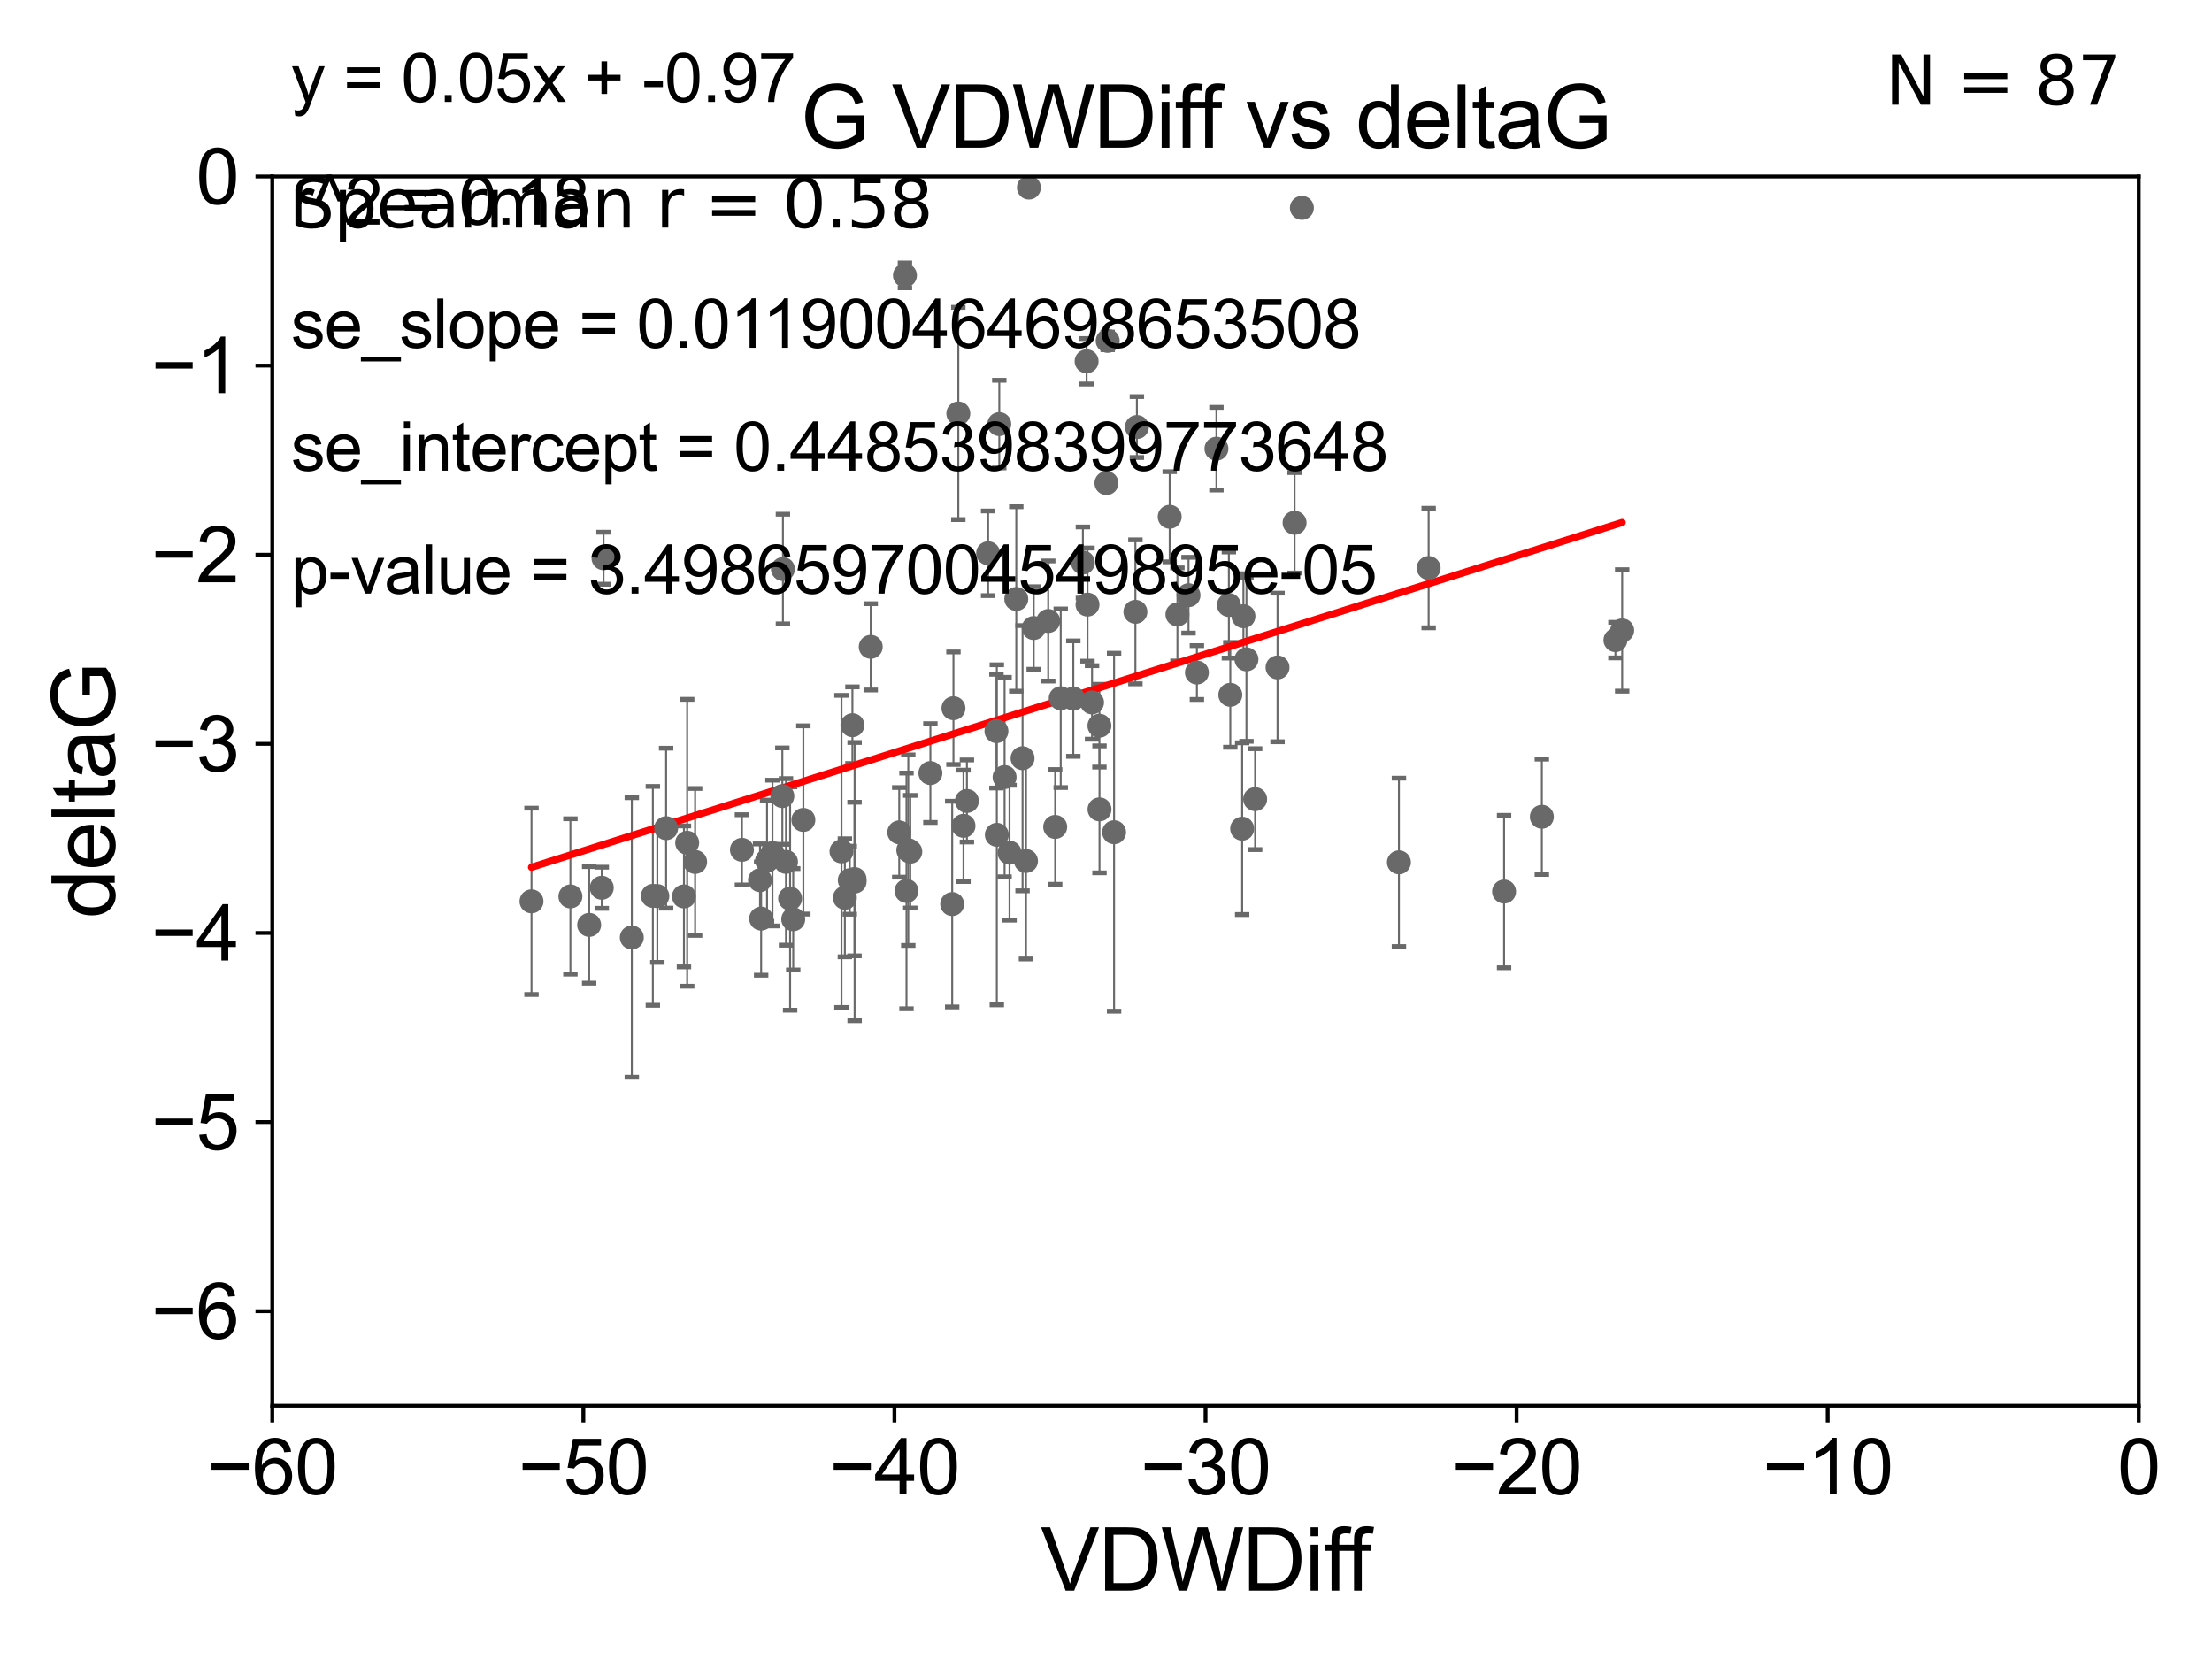 <?xml version="1.0" encoding="utf-8" standalone="no"?>
<!DOCTYPE svg PUBLIC "-//W3C//DTD SVG 1.1//EN"
  "http://www.w3.org/Graphics/SVG/1.1/DTD/svg11.dtd">
<svg xmlns:xlink="http://www.w3.org/1999/xlink" width="460.8pt" height="345.6pt" viewBox="0 0 460.8 345.6" xmlns="http://www.w3.org/2000/svg" version="1.1">
 <defs>
  <style type="text/css">*{stroke-linejoin: round; stroke-linecap: butt}</style>
 </defs>
 <g id="figure_1">
  <g id="patch_1">
   <path d="M 0 345.6 
L 460.8 345.6 
L 460.8 0 
L 0 0 
z
" style="fill: #ffffff"/>
  </g>
  <g id="axes_1">
   <g id="patch_2">
    <path d="M 56.72 292.84 
L 445.545 292.84 
L 445.545 36.775 
L 56.72 36.775 
z
" style="fill: #ffffff"/>
   </g>
   <g id="PathCollection_1">
    <defs>
     <path id="mc760ae67b5" d="M 0 1.118 
C 0.297 1.118 0.581 1 0.791 0.791 
C 1 0.581 1.118 0.297 1.118 0 
C 1.118 -0.297 1 -0.581 0.791 -0.791 
C 0.581 -1 0.297 -1.118 0 -1.118 
C -0.297 -1.118 -0.581 -1 -0.791 -0.791 
C -1 -0.581 -1.118 -0.297 -1.118 0 
C -1.118 0.297 -1 0.581 -0.791 0.791 
C -0.581 1 -0.297 1.118 0 1.118 
z
" style="stroke: #696969"/>
    </defs>
    <g clip-path="url(#pf7268919f4)">
     <use xlink:href="#mc760ae67b5" x="158.326" y="183.361" style="fill: #696969; stroke: #696969"/>
     <use xlink:href="#mc760ae67b5" x="136.001" y="186.627" style="fill: #696969; stroke: #696969"/>
     <use xlink:href="#mc760ae67b5" x="160.919" y="177.712" style="fill: #696969; stroke: #696969"/>
     <use xlink:href="#mc760ae67b5" x="110.721" y="187.766" style="fill: #696969; stroke: #696969"/>
     <use xlink:href="#mc760ae67b5" x="177.024" y="183.361" style="fill: #696969; stroke: #696969"/>
     <use xlink:href="#mc760ae67b5" x="159.786" y="179.304" style="fill: #696969; stroke: #696969"/>
     <use xlink:href="#mc760ae67b5" x="158.558" y="191.362" style="fill: #696969; stroke: #696969"/>
     <use xlink:href="#mc760ae67b5" x="136.936" y="186.675" style="fill: #696969; stroke: #696969"/>
     <use xlink:href="#mc760ae67b5" x="122.733" y="192.668" style="fill: #696969; stroke: #696969"/>
     <use xlink:href="#mc760ae67b5" x="167.356" y="170.809" style="fill: #696969; stroke: #696969"/>
     <use xlink:href="#mc760ae67b5" x="187.327" y="173.397" style="fill: #696969; stroke: #696969"/>
     <use xlink:href="#mc760ae67b5" x="143.154" y="175.566" style="fill: #696969; stroke: #696969"/>
     <use xlink:href="#mc760ae67b5" x="118.828" y="186.743" style="fill: #696969; stroke: #696969"/>
     <use xlink:href="#mc760ae67b5" x="178.015" y="183.121" style="fill: #696969; stroke: #696969"/>
     <use xlink:href="#mc760ae67b5" x="138.767" y="172.527" style="fill: #696969; stroke: #696969"/>
     <use xlink:href="#mc760ae67b5" x="142.48" y="186.741" style="fill: #696969; stroke: #696969"/>
     <use xlink:href="#mc760ae67b5" x="188.839" y="185.595" style="fill: #696969; stroke: #696969"/>
     <use xlink:href="#mc760ae67b5" x="163.736" y="179.547" style="fill: #696969; stroke: #696969"/>
     <use xlink:href="#mc760ae67b5" x="162.976" y="165.842" style="fill: #696969; stroke: #696969"/>
     <use xlink:href="#mc760ae67b5" x="178.03" y="183.656" style="fill: #696969; stroke: #696969"/>
     <use xlink:href="#mc760ae67b5" x="175.297" y="177.365" style="fill: #696969; stroke: #696969"/>
     <use xlink:href="#mc760ae67b5" x="131.617" y="195.295" style="fill: #696969; stroke: #696969"/>
     <use xlink:href="#mc760ae67b5" x="177.576" y="151.072" style="fill: #696969; stroke: #696969"/>
     <use xlink:href="#mc760ae67b5" x="176" y="187.024" style="fill: #696969; stroke: #696969"/>
     <use xlink:href="#mc760ae67b5" x="125.722" y="116.288" style="fill: #696969; stroke: #696969"/>
     <use xlink:href="#mc760ae67b5" x="199.635" y="86.133" style="fill: #696969; stroke: #696969"/>
     <use xlink:href="#mc760ae67b5" x="164.595" y="187.184" style="fill: #696969; stroke: #696969"/>
     <use xlink:href="#mc760ae67b5" x="211.71" y="124.776" style="fill: #696969; stroke: #696969"/>
     <use xlink:href="#mc760ae67b5" x="125.359" y="184.94" style="fill: #696969; stroke: #696969"/>
     <use xlink:href="#mc760ae67b5" x="144.808" y="179.561" style="fill: #696969; stroke: #696969"/>
     <use xlink:href="#mc760ae67b5" x="165.243" y="191.497" style="fill: #696969; stroke: #696969"/>
     <use xlink:href="#mc760ae67b5" x="163.097" y="118.544" style="fill: #696969; stroke: #696969"/>
     <use xlink:href="#mc760ae67b5" x="219.816" y="172.264" style="fill: #696969; stroke: #696969"/>
     <use xlink:href="#mc760ae67b5" x="207.578" y="152.317" style="fill: #696969; stroke: #696969"/>
     <use xlink:href="#mc760ae67b5" x="229.028" y="151.181" style="fill: #696969; stroke: #696969"/>
     <use xlink:href="#mc760ae67b5" x="188.516" y="57.363" style="fill: #696969; stroke: #696969"/>
     <use xlink:href="#mc760ae67b5" x="181.39" y="134.75" style="fill: #696969; stroke: #696969"/>
     <use xlink:href="#mc760ae67b5" x="198.358" y="188.337" style="fill: #696969; stroke: #696969"/>
     <use xlink:href="#mc760ae67b5" x="189.213" y="177.103" style="fill: #696969; stroke: #696969"/>
     <use xlink:href="#mc760ae67b5" x="229.045" y="168.607" style="fill: #696969; stroke: #696969"/>
     <use xlink:href="#mc760ae67b5" x="208.169" y="88.35" style="fill: #696969; stroke: #696969"/>
     <use xlink:href="#mc760ae67b5" x="154.558" y="177.035" style="fill: #696969; stroke: #696969"/>
     <use xlink:href="#mc760ae67b5" x="210.303" y="177.627" style="fill: #696969; stroke: #696969"/>
     <use xlink:href="#mc760ae67b5" x="189.631" y="177.423" style="fill: #696969; stroke: #696969"/>
     <use xlink:href="#mc760ae67b5" x="201.426" y="166.859" style="fill: #696969; stroke: #696969"/>
     <use xlink:href="#mc760ae67b5" x="215.339" y="130.831" style="fill: #696969; stroke: #696969"/>
     <use xlink:href="#mc760ae67b5" x="213.019" y="157.948" style="fill: #696969; stroke: #696969"/>
     <use xlink:href="#mc760ae67b5" x="214.341" y="39.074" style="fill: #696969; stroke: #696969"/>
     <use xlink:href="#mc760ae67b5" x="266.135" y="139.042" style="fill: #696969; stroke: #696969"/>
     <use xlink:href="#mc760ae67b5" x="205.842" y="115.259" style="fill: #696969; stroke: #696969"/>
     <use xlink:href="#mc760ae67b5" x="207.658" y="173.908" style="fill: #696969; stroke: #696969"/>
     <use xlink:href="#mc760ae67b5" x="218.369" y="129.363" style="fill: #696969; stroke: #696969"/>
     <use xlink:href="#mc760ae67b5" x="225.587" y="117.184" style="fill: #696969; stroke: #696969"/>
     <use xlink:href="#mc760ae67b5" x="223.594" y="145.529" style="fill: #696969; stroke: #696969"/>
     <use xlink:href="#mc760ae67b5" x="236.834" y="88.96" style="fill: #696969; stroke: #696969"/>
     <use xlink:href="#mc760ae67b5" x="245.279" y="127.998" style="fill: #696969; stroke: #696969"/>
     <use xlink:href="#mc760ae67b5" x="232.083" y="173.37" style="fill: #696969; stroke: #696969"/>
     <use xlink:href="#mc760ae67b5" x="249.337" y="140.106" style="fill: #696969; stroke: #696969"/>
     <use xlink:href="#mc760ae67b5" x="220.968" y="145.462" style="fill: #696969; stroke: #696969"/>
     <use xlink:href="#mc760ae67b5" x="253.405" y="93.472" style="fill: #696969; stroke: #696969"/>
     <use xlink:href="#mc760ae67b5" x="230.496" y="100.642" style="fill: #696969; stroke: #696969"/>
     <use xlink:href="#mc760ae67b5" x="198.62" y="147.535" style="fill: #696969; stroke: #696969"/>
     <use xlink:href="#mc760ae67b5" x="200.713" y="172.036" style="fill: #696969; stroke: #696969"/>
     <use xlink:href="#mc760ae67b5" x="209.273" y="161.883" style="fill: #696969; stroke: #696969"/>
     <use xlink:href="#mc760ae67b5" x="226.549" y="125.95" style="fill: #696969; stroke: #696969"/>
     <use xlink:href="#mc760ae67b5" x="193.817" y="161.044" style="fill: #696969; stroke: #696969"/>
     <use xlink:href="#mc760ae67b5" x="255.997" y="126.034" style="fill: #696969; stroke: #696969"/>
     <use xlink:href="#mc760ae67b5" x="213.731" y="179.365" style="fill: #696969; stroke: #696969"/>
     <use xlink:href="#mc760ae67b5" x="259.659" y="137.356" style="fill: #696969; stroke: #696969"/>
     <use xlink:href="#mc760ae67b5" x="243.668" y="107.649" style="fill: #696969; stroke: #696969"/>
     <use xlink:href="#mc760ae67b5" x="227.491" y="146.332" style="fill: #696969; stroke: #696969"/>
     <use xlink:href="#mc760ae67b5" x="269.684" y="108.91" style="fill: #696969; stroke: #696969"/>
     <use xlink:href="#mc760ae67b5" x="259.032" y="128.37" style="fill: #696969; stroke: #696969"/>
     <use xlink:href="#mc760ae67b5" x="256.296" y="144.75" style="fill: #696969; stroke: #696969"/>
     <use xlink:href="#mc760ae67b5" x="258.766" y="172.629" style="fill: #696969; stroke: #696969"/>
     <use xlink:href="#mc760ae67b5" x="313.328" y="185.726" style="fill: #696969; stroke: #696969"/>
     <use xlink:href="#mc760ae67b5" x="291.423" y="179.642" style="fill: #696969; stroke: #696969"/>
     <use xlink:href="#mc760ae67b5" x="236.526" y="127.457" style="fill: #696969; stroke: #696969"/>
     <use xlink:href="#mc760ae67b5" x="261.469" y="166.478" style="fill: #696969; stroke: #696969"/>
     <use xlink:href="#mc760ae67b5" x="247.59" y="123.993" style="fill: #696969; stroke: #696969"/>
     <use xlink:href="#mc760ae67b5" x="226.36" y="75.265" style="fill: #696969; stroke: #696969"/>
     <use xlink:href="#mc760ae67b5" x="271.205" y="43.3" style="fill: #696969; stroke: #696969"/>
     <use xlink:href="#mc760ae67b5" x="230.75" y="71.012" style="fill: #696969; stroke: #696969"/>
     <use xlink:href="#mc760ae67b5" x="337.928" y="131.327" style="fill: #696969; stroke: #696969"/>
     <use xlink:href="#mc760ae67b5" x="297.615" y="118.329" style="fill: #696969; stroke: #696969"/>
     <use xlink:href="#mc760ae67b5" x="336.522" y="133.35" style="fill: #696969; stroke: #696969"/>
     <use xlink:href="#mc760ae67b5" x="321.193" y="170.152" style="fill: #696969; stroke: #696969"/>
    </g>
   </g>
   <g id="matplotlib.axis_1">
    <g id="xtick_1">
     <g id="line2d_1">
      <defs>
       <path id="mabde684647" d="M 0 0 
L 0 3.5 
" style="stroke: #000000; stroke-width: 0.8"/>
      </defs>
      <g>
       <use xlink:href="#mabde684647" x="56.72" y="292.84" style="stroke: #000000; stroke-width: 0.8"/>
      </g>
     </g>
     <g id="text_1">
      <!-- −60 -->
      <g transform="translate(43.15 311.293)scale(0.16 -0.16)">
       <defs>
        <path id="ArialMT-2212" d="M 3381 1997 
L 356 1997 
L 356 2522 
L 3381 2522 
L 3381 1997 
z
" transform="scale(0.016)"/>
        <path id="ArialMT-36" d="M 3184 3459 
L 2625 3416 
Q 2550 3747 2413 3897 
Q 2184 4138 1850 4138 
Q 1581 4138 1378 3988 
Q 1113 3794 959 3422 
Q 806 3050 800 2363 
Q 1003 2672 1297 2822 
Q 1591 2972 1913 2972 
Q 2475 2972 2870 2558 
Q 3266 2144 3266 1488 
Q 3266 1056 3080 686 
Q 2894 316 2569 119 
Q 2244 -78 1831 -78 
Q 1128 -78 684 439 
Q 241 956 241 2144 
Q 241 3472 731 4075 
Q 1159 4600 1884 4600 
Q 2425 4600 2770 4297 
Q 3116 3994 3184 3459 
z
M 888 1484 
Q 888 1194 1011 928 
Q 1134 663 1356 523 
Q 1578 384 1822 384 
Q 2178 384 2434 671 
Q 2691 959 2691 1453 
Q 2691 1928 2437 2201 
Q 2184 2475 1800 2475 
Q 1419 2475 1153 2201 
Q 888 1928 888 1484 
z
" transform="scale(0.016)"/>
        <path id="ArialMT-30" d="M 266 2259 
Q 266 3072 433 3567 
Q 600 4063 929 4331 
Q 1259 4600 1759 4600 
Q 2128 4600 2406 4451 
Q 2684 4303 2865 4023 
Q 3047 3744 3150 3342 
Q 3253 2941 3253 2259 
Q 3253 1453 3087 958 
Q 2922 463 2592 192 
Q 2263 -78 1759 -78 
Q 1097 -78 719 397 
Q 266 969 266 2259 
z
M 844 2259 
Q 844 1131 1108 757 
Q 1372 384 1759 384 
Q 2147 384 2411 759 
Q 2675 1134 2675 2259 
Q 2675 3391 2411 3762 
Q 2147 4134 1753 4134 
Q 1366 4134 1134 3806 
Q 844 3388 844 2259 
z
" transform="scale(0.016)"/>
       </defs>
       <use xlink:href="#ArialMT-2212"/>
       <use xlink:href="#ArialMT-36" x="58.398"/>
       <use xlink:href="#ArialMT-30" x="114.014"/>
      </g>
     </g>
    </g>
    <g id="xtick_2">
     <g id="line2d_2">
      <g>
       <use xlink:href="#mabde684647" x="121.524" y="292.84" style="stroke: #000000; stroke-width: 0.8"/>
      </g>
     </g>
     <g id="text_2">
      <!-- −50 -->
      <g transform="translate(107.954 311.293)scale(0.16 -0.16)">
       <defs>
        <path id="ArialMT-35" d="M 266 1200 
L 856 1250 
Q 922 819 1161 601 
Q 1400 384 1738 384 
Q 2144 384 2425 690 
Q 2706 997 2706 1503 
Q 2706 1984 2436 2262 
Q 2166 2541 1728 2541 
Q 1456 2541 1237 2417 
Q 1019 2294 894 2097 
L 366 2166 
L 809 4519 
L 3088 4519 
L 3088 3981 
L 1259 3981 
L 1013 2750 
Q 1425 3038 1878 3038 
Q 2478 3038 2890 2622 
Q 3303 2206 3303 1553 
Q 3303 931 2941 478 
Q 2500 -78 1738 -78 
Q 1113 -78 717 272 
Q 322 622 266 1200 
z
" transform="scale(0.016)"/>
       </defs>
       <use xlink:href="#ArialMT-2212"/>
       <use xlink:href="#ArialMT-35" x="58.398"/>
       <use xlink:href="#ArialMT-30" x="114.014"/>
      </g>
     </g>
    </g>
    <g id="xtick_3">
     <g id="line2d_3">
      <g>
       <use xlink:href="#mabde684647" x="186.328" y="292.84" style="stroke: #000000; stroke-width: 0.8"/>
      </g>
     </g>
     <g id="text_3">
      <!-- −40 -->
      <g transform="translate(172.758 311.293)scale(0.16 -0.16)">
       <defs>
        <path id="ArialMT-34" d="M 2069 0 
L 2069 1097 
L 81 1097 
L 81 1613 
L 2172 4581 
L 2631 4581 
L 2631 1613 
L 3250 1613 
L 3250 1097 
L 2631 1097 
L 2631 0 
L 2069 0 
z
M 2069 1613 
L 2069 3678 
L 634 1613 
L 2069 1613 
z
" transform="scale(0.016)"/>
       </defs>
       <use xlink:href="#ArialMT-2212"/>
       <use xlink:href="#ArialMT-34" x="58.398"/>
       <use xlink:href="#ArialMT-30" x="114.014"/>
      </g>
     </g>
    </g>
    <g id="xtick_4">
     <g id="line2d_4">
      <g>
       <use xlink:href="#mabde684647" x="251.132" y="292.84" style="stroke: #000000; stroke-width: 0.8"/>
      </g>
     </g>
     <g id="text_4">
      <!-- −30 -->
      <g transform="translate(237.562 311.293)scale(0.16 -0.16)">
       <defs>
        <path id="ArialMT-33" d="M 269 1209 
L 831 1284 
Q 928 806 1161 595 
Q 1394 384 1728 384 
Q 2125 384 2398 659 
Q 2672 934 2672 1341 
Q 2672 1728 2419 1979 
Q 2166 2231 1775 2231 
Q 1616 2231 1378 2169 
L 1441 2663 
Q 1497 2656 1531 2656 
Q 1891 2656 2178 2843 
Q 2466 3031 2466 3422 
Q 2466 3731 2256 3934 
Q 2047 4138 1716 4138 
Q 1388 4138 1169 3931 
Q 950 3725 888 3313 
L 325 3413 
Q 428 3978 793 4289 
Q 1159 4600 1703 4600 
Q 2078 4600 2393 4439 
Q 2709 4278 2876 4000 
Q 3044 3722 3044 3409 
Q 3044 3113 2884 2869 
Q 2725 2625 2413 2481 
Q 2819 2388 3044 2092 
Q 3269 1797 3269 1353 
Q 3269 753 2831 336 
Q 2394 -81 1725 -81 
Q 1122 -81 723 278 
Q 325 638 269 1209 
z
" transform="scale(0.016)"/>
       </defs>
       <use xlink:href="#ArialMT-2212"/>
       <use xlink:href="#ArialMT-33" x="58.398"/>
       <use xlink:href="#ArialMT-30" x="114.014"/>
      </g>
     </g>
    </g>
    <g id="xtick_5">
     <g id="line2d_5">
      <g>
       <use xlink:href="#mabde684647" x="315.937" y="292.84" style="stroke: #000000; stroke-width: 0.8"/>
      </g>
     </g>
     <g id="text_5">
      <!-- −20 -->
      <g transform="translate(302.367 311.293)scale(0.16 -0.16)">
       <defs>
        <path id="ArialMT-32" d="M 3222 541 
L 3222 0 
L 194 0 
Q 188 203 259 391 
Q 375 700 629 1000 
Q 884 1300 1366 1694 
Q 2113 2306 2375 2664 
Q 2638 3022 2638 3341 
Q 2638 3675 2398 3904 
Q 2159 4134 1775 4134 
Q 1369 4134 1125 3890 
Q 881 3647 878 3216 
L 300 3275 
Q 359 3922 746 4261 
Q 1134 4600 1788 4600 
Q 2447 4600 2831 4234 
Q 3216 3869 3216 3328 
Q 3216 3053 3103 2787 
Q 2991 2522 2730 2228 
Q 2469 1934 1863 1422 
Q 1356 997 1212 845 
Q 1069 694 975 541 
L 3222 541 
z
" transform="scale(0.016)"/>
       </defs>
       <use xlink:href="#ArialMT-2212"/>
       <use xlink:href="#ArialMT-32" x="58.398"/>
       <use xlink:href="#ArialMT-30" x="114.014"/>
      </g>
     </g>
    </g>
    <g id="xtick_6">
     <g id="line2d_6">
      <g>
       <use xlink:href="#mabde684647" x="380.741" y="292.84" style="stroke: #000000; stroke-width: 0.8"/>
      </g>
     </g>
     <g id="text_6">
      <!-- −10 -->
      <g transform="translate(367.171 311.293)scale(0.16 -0.16)">
       <defs>
        <path id="ArialMT-31" d="M 2384 0 
L 1822 0 
L 1822 3584 
Q 1619 3391 1289 3197 
Q 959 3003 697 2906 
L 697 3450 
Q 1169 3672 1522 3987 
Q 1875 4303 2022 4600 
L 2384 4600 
L 2384 0 
z
" transform="scale(0.016)"/>
       </defs>
       <use xlink:href="#ArialMT-2212"/>
       <use xlink:href="#ArialMT-31" x="58.398"/>
       <use xlink:href="#ArialMT-30" x="114.014"/>
      </g>
     </g>
    </g>
    <g id="xtick_7">
     <g id="line2d_7">
      <g>
       <use xlink:href="#mabde684647" x="445.545" y="292.84" style="stroke: #000000; stroke-width: 0.8"/>
      </g>
     </g>
     <g id="text_7">
      <!-- 0 -->
      <g transform="translate(441.096 311.293)scale(0.16 -0.16)">
       <use xlink:href="#ArialMT-30"/>
      </g>
     </g>
    </g>
    <g id="text_8">
     <!-- VDWDiff -->
     <g transform="translate(216.792 331.357)scale(0.18 -0.18)">
      <defs>
       <path id="ArialMT-56" d="M 1803 0 
L 28 4581 
L 684 4581 
L 1875 1253 
Q 2019 853 2116 503 
Q 2222 878 2363 1253 
L 3600 4581 
L 4219 4581 
L 2425 0 
L 1803 0 
z
" transform="scale(0.016)"/>
       <path id="ArialMT-44" d="M 494 0 
L 494 4581 
L 2072 4581 
Q 2606 4581 2888 4516 
Q 3281 4425 3559 4188 
Q 3922 3881 4101 3404 
Q 4281 2928 4281 2316 
Q 4281 1794 4159 1391 
Q 4038 988 3847 723 
Q 3656 459 3429 307 
Q 3203 156 2883 78 
Q 2563 0 2147 0 
L 494 0 
z
M 1100 541 
L 2078 541 
Q 2531 541 2789 625 
Q 3047 709 3200 863 
Q 3416 1078 3536 1442 
Q 3656 1806 3656 2325 
Q 3656 3044 3420 3430 
Q 3184 3816 2847 3947 
Q 2603 4041 2063 4041 
L 1100 4041 
L 1100 541 
z
" transform="scale(0.016)"/>
       <path id="ArialMT-57" d="M 1294 0 
L 78 4581 
L 700 4581 
L 1397 1578 
Q 1509 1106 1591 641 
Q 1766 1375 1797 1488 
L 2669 4581 
L 3400 4581 
L 4056 2263 
Q 4303 1400 4413 641 
Q 4500 1075 4641 1638 
L 5359 4581 
L 5969 4581 
L 4713 0 
L 4128 0 
L 3163 3491 
Q 3041 3928 3019 4028 
Q 2947 3713 2884 3491 
L 1913 0 
L 1294 0 
z
" transform="scale(0.016)"/>
       <path id="ArialMT-69" d="M 425 3934 
L 425 4581 
L 988 4581 
L 988 3934 
L 425 3934 
z
M 425 0 
L 425 3319 
L 988 3319 
L 988 0 
L 425 0 
z
" transform="scale(0.016)"/>
       <path id="ArialMT-66" d="M 556 0 
L 556 2881 
L 59 2881 
L 59 3319 
L 556 3319 
L 556 3672 
Q 556 4006 616 4169 
Q 697 4388 901 4523 
Q 1106 4659 1475 4659 
Q 1713 4659 2000 4603 
L 1916 4113 
Q 1741 4144 1584 4144 
Q 1328 4144 1222 4034 
Q 1116 3925 1116 3625 
L 1116 3319 
L 1763 3319 
L 1763 2881 
L 1116 2881 
L 1116 0 
L 556 0 
z
" transform="scale(0.016)"/>
      </defs>
      <use xlink:href="#ArialMT-56"/>
      <use xlink:href="#ArialMT-44" x="66.699"/>
      <use xlink:href="#ArialMT-57" x="138.916"/>
      <use xlink:href="#ArialMT-44" x="233.301"/>
      <use xlink:href="#ArialMT-69" x="305.518"/>
      <use xlink:href="#ArialMT-66" x="327.734"/>
      <use xlink:href="#ArialMT-66" x="353.768"/>
     </g>
    </g>
   </g>
   <g id="matplotlib.axis_2">
    <g id="ytick_1">
     <g id="line2d_8">
      <defs>
       <path id="m0f007bcf21" d="M 0 0 
L -3.5 0 
" style="stroke: #000000; stroke-width: 0.8"/>
      </defs>
      <g>
       <use xlink:href="#m0f007bcf21" x="56.72" y="273.143" style="stroke: #000000; stroke-width: 0.8"/>
      </g>
     </g>
     <g id="text_9">
      <!-- −6 -->
      <g transform="translate(31.477 278.869)scale(0.16 -0.16)">
       <use xlink:href="#ArialMT-2212"/>
       <use xlink:href="#ArialMT-36" x="58.398"/>
      </g>
     </g>
    </g>
    <g id="ytick_2">
     <g id="line2d_9">
      <g>
       <use xlink:href="#m0f007bcf21" x="56.72" y="233.748" style="stroke: #000000; stroke-width: 0.8"/>
      </g>
     </g>
     <g id="text_10">
      <!-- −5 -->
      <g transform="translate(31.477 239.474)scale(0.16 -0.16)">
       <use xlink:href="#ArialMT-2212"/>
       <use xlink:href="#ArialMT-35" x="58.398"/>
      </g>
     </g>
    </g>
    <g id="ytick_3">
     <g id="line2d_10">
      <g>
       <use xlink:href="#m0f007bcf21" x="56.72" y="194.353" style="stroke: #000000; stroke-width: 0.8"/>
      </g>
     </g>
     <g id="text_11">
      <!-- −4 -->
      <g transform="translate(31.477 200.08)scale(0.16 -0.16)">
       <use xlink:href="#ArialMT-2212"/>
       <use xlink:href="#ArialMT-34" x="58.398"/>
      </g>
     </g>
    </g>
    <g id="ytick_4">
     <g id="line2d_11">
      <g>
       <use xlink:href="#m0f007bcf21" x="56.72" y="154.959" style="stroke: #000000; stroke-width: 0.8"/>
      </g>
     </g>
     <g id="text_12">
      <!-- −3 -->
      <g transform="translate(31.477 160.685)scale(0.16 -0.16)">
       <use xlink:href="#ArialMT-2212"/>
       <use xlink:href="#ArialMT-33" x="58.398"/>
      </g>
     </g>
    </g>
    <g id="ytick_5">
     <g id="line2d_12">
      <g>
       <use xlink:href="#m0f007bcf21" x="56.72" y="115.564" style="stroke: #000000; stroke-width: 0.8"/>
      </g>
     </g>
     <g id="text_13">
      <!-- −2 -->
      <g transform="translate(31.477 121.29)scale(0.16 -0.16)">
       <use xlink:href="#ArialMT-2212"/>
       <use xlink:href="#ArialMT-32" x="58.398"/>
      </g>
     </g>
    </g>
    <g id="ytick_6">
     <g id="line2d_13">
      <g>
       <use xlink:href="#m0f007bcf21" x="56.72" y="76.17" style="stroke: #000000; stroke-width: 0.8"/>
      </g>
     </g>
     <g id="text_14">
      <!-- −1 -->
      <g transform="translate(31.477 81.896)scale(0.16 -0.16)">
       <use xlink:href="#ArialMT-2212"/>
       <use xlink:href="#ArialMT-31" x="58.398"/>
      </g>
     </g>
    </g>
    <g id="ytick_7">
     <g id="line2d_14">
      <g>
       <use xlink:href="#m0f007bcf21" x="56.72" y="36.775" style="stroke: #000000; stroke-width: 0.8"/>
      </g>
     </g>
     <g id="text_15">
      <!-- 0 -->
      <g transform="translate(40.822 42.501)scale(0.16 -0.16)">
       <use xlink:href="#ArialMT-30"/>
      </g>
     </g>
    </g>
    <g id="text_16">
     <!-- deltaG -->
     <g transform="translate(23.9 191.322)rotate(-90)scale(0.18 -0.18)">
      <defs>
       <path id="ArialMT-64" d="M 2575 0 
L 2575 419 
Q 2259 -75 1647 -75 
Q 1250 -75 917 144 
Q 584 363 401 755 
Q 219 1147 219 1656 
Q 219 2153 384 2558 
Q 550 2963 881 3178 
Q 1213 3394 1622 3394 
Q 1922 3394 2156 3267 
Q 2391 3141 2538 2938 
L 2538 4581 
L 3097 4581 
L 3097 0 
L 2575 0 
z
M 797 1656 
Q 797 1019 1065 703 
Q 1334 388 1700 388 
Q 2069 388 2326 689 
Q 2584 991 2584 1609 
Q 2584 2291 2321 2609 
Q 2059 2928 1675 2928 
Q 1300 2928 1048 2622 
Q 797 2316 797 1656 
z
" transform="scale(0.016)"/>
       <path id="ArialMT-65" d="M 2694 1069 
L 3275 997 
Q 3138 488 2766 206 
Q 2394 -75 1816 -75 
Q 1088 -75 661 373 
Q 234 822 234 1631 
Q 234 2469 665 2931 
Q 1097 3394 1784 3394 
Q 2450 3394 2872 2941 
Q 3294 2488 3294 1666 
Q 3294 1616 3291 1516 
L 816 1516 
Q 847 969 1125 678 
Q 1403 388 1819 388 
Q 2128 388 2347 550 
Q 2566 713 2694 1069 
z
M 847 1978 
L 2700 1978 
Q 2663 2397 2488 2606 
Q 2219 2931 1791 2931 
Q 1403 2931 1139 2672 
Q 875 2413 847 1978 
z
" transform="scale(0.016)"/>
       <path id="ArialMT-6c" d="M 409 0 
L 409 4581 
L 972 4581 
L 972 0 
L 409 0 
z
" transform="scale(0.016)"/>
       <path id="ArialMT-74" d="M 1650 503 
L 1731 6 
Q 1494 -44 1306 -44 
Q 1000 -44 831 53 
Q 663 150 594 308 
Q 525 466 525 972 
L 525 2881 
L 113 2881 
L 113 3319 
L 525 3319 
L 525 4141 
L 1084 4478 
L 1084 3319 
L 1650 3319 
L 1650 2881 
L 1084 2881 
L 1084 941 
Q 1084 700 1114 631 
Q 1144 563 1211 522 
Q 1278 481 1403 481 
Q 1497 481 1650 503 
z
" transform="scale(0.016)"/>
       <path id="ArialMT-61" d="M 2588 409 
Q 2275 144 1986 34 
Q 1697 -75 1366 -75 
Q 819 -75 525 192 
Q 231 459 231 875 
Q 231 1119 342 1320 
Q 453 1522 633 1644 
Q 813 1766 1038 1828 
Q 1203 1872 1538 1913 
Q 2219 1994 2541 2106 
Q 2544 2222 2544 2253 
Q 2544 2597 2384 2738 
Q 2169 2928 1744 2928 
Q 1347 2928 1158 2789 
Q 969 2650 878 2297 
L 328 2372 
Q 403 2725 575 2942 
Q 747 3159 1072 3276 
Q 1397 3394 1825 3394 
Q 2250 3394 2515 3294 
Q 2781 3194 2906 3042 
Q 3031 2891 3081 2659 
Q 3109 2516 3109 2141 
L 3109 1391 
Q 3109 606 3145 398 
Q 3181 191 3288 0 
L 2700 0 
Q 2613 175 2588 409 
z
M 2541 1666 
Q 2234 1541 1622 1453 
Q 1275 1403 1131 1340 
Q 988 1278 909 1158 
Q 831 1038 831 891 
Q 831 666 1001 516 
Q 1172 366 1500 366 
Q 1825 366 2078 508 
Q 2331 650 2450 897 
Q 2541 1088 2541 1459 
L 2541 1666 
z
" transform="scale(0.016)"/>
       <path id="ArialMT-47" d="M 2638 1797 
L 2638 2334 
L 4578 2338 
L 4578 638 
Q 4131 281 3656 101 
Q 3181 -78 2681 -78 
Q 2006 -78 1454 211 
Q 903 500 622 1047 
Q 341 1594 341 2269 
Q 341 2938 620 3517 
Q 900 4097 1425 4378 
Q 1950 4659 2634 4659 
Q 3131 4659 3532 4498 
Q 3934 4338 4162 4050 
Q 4391 3763 4509 3300 
L 3963 3150 
Q 3859 3500 3706 3700 
Q 3553 3900 3268 4020 
Q 2984 4141 2638 4141 
Q 2222 4141 1919 4014 
Q 1616 3888 1430 3681 
Q 1244 3475 1141 3228 
Q 966 2803 966 2306 
Q 966 1694 1177 1281 
Q 1388 869 1791 669 
Q 2194 469 2647 469 
Q 3041 469 3416 620 
Q 3791 772 3984 944 
L 3984 1797 
L 2638 1797 
z
" transform="scale(0.016)"/>
      </defs>
      <use xlink:href="#ArialMT-64"/>
      <use xlink:href="#ArialMT-65" x="55.615"/>
      <use xlink:href="#ArialMT-6c" x="111.23"/>
      <use xlink:href="#ArialMT-74" x="133.447"/>
      <use xlink:href="#ArialMT-61" x="161.23"/>
      <use xlink:href="#ArialMT-47" x="216.846"/>
     </g>
    </g>
   </g>
   <g id="LineCollection_1">
    <path d="M 158.326 190.918 
L 158.326 175.804 
" clip-path="url(#pf7268919f4)" style="fill: none; stroke: #696969; stroke-width: 0.4"/>
    <path d="M 136.001 209.422 
L 136.001 163.832 
" clip-path="url(#pf7268919f4)" style="fill: none; stroke: #696969; stroke-width: 0.4"/>
    <path d="M 160.919 192.894 
L 160.919 162.53 
" clip-path="url(#pf7268919f4)" style="fill: none; stroke: #696969; stroke-width: 0.4"/>
    <path d="M 110.721 207.177 
L 110.721 168.355 
" clip-path="url(#pf7268919f4)" style="fill: none; stroke: #696969; stroke-width: 0.4"/>
    <path d="M 177.024 190.447 
L 177.024 176.274 
" clip-path="url(#pf7268919f4)" style="fill: none; stroke: #696969; stroke-width: 0.4"/>
    <path d="M 159.786 191.921 
L 159.786 166.688 
" clip-path="url(#pf7268919f4)" style="fill: none; stroke: #696969; stroke-width: 0.4"/>
    <path d="M 158.558 203.155 
L 158.558 179.569 
" clip-path="url(#pf7268919f4)" style="fill: none; stroke: #696969; stroke-width: 0.4"/>
    <path d="M 136.936 200.482 
L 136.936 172.868 
" clip-path="url(#pf7268919f4)" style="fill: none; stroke: #696969; stroke-width: 0.4"/>
    <path d="M 122.733 204.811 
L 122.733 180.525 
" clip-path="url(#pf7268919f4)" style="fill: none; stroke: #696969; stroke-width: 0.4"/>
    <path d="M 167.356 190.416 
L 167.356 151.203 
" clip-path="url(#pf7268919f4)" style="fill: none; stroke: #696969; stroke-width: 0.4"/>
    <path d="M 187.327 182.729 
L 187.327 164.065 
" clip-path="url(#pf7268919f4)" style="fill: none; stroke: #696969; stroke-width: 0.4"/>
    <path d="M 143.154 205.447 
L 143.154 145.685 
" clip-path="url(#pf7268919f4)" style="fill: none; stroke: #696969; stroke-width: 0.4"/>
    <path d="M 118.828 202.923 
L 118.828 170.563 
" clip-path="url(#pf7268919f4)" style="fill: none; stroke: #696969; stroke-width: 0.4"/>
    <path d="M 178.015 199.12 
L 178.015 167.123 
" clip-path="url(#pf7268919f4)" style="fill: none; stroke: #696969; stroke-width: 0.4"/>
    <path d="M 138.767 189.186 
L 138.767 155.867 
" clip-path="url(#pf7268919f4)" style="fill: none; stroke: #696969; stroke-width: 0.4"/>
    <path d="M 142.48 201.422 
L 142.48 172.061 
" clip-path="url(#pf7268919f4)" style="fill: none; stroke: #696969; stroke-width: 0.4"/>
    <path d="M 188.839 210.144 
L 188.839 161.047 
" clip-path="url(#pf7268919f4)" style="fill: none; stroke: #696969; stroke-width: 0.4"/>
    <path d="M 163.736 196.891 
L 163.736 162.203 
" clip-path="url(#pf7268919f4)" style="fill: none; stroke: #696969; stroke-width: 0.4"/>
    <path d="M 162.976 175.881 
L 162.976 155.804 
" clip-path="url(#pf7268919f4)" style="fill: none; stroke: #696969; stroke-width: 0.4"/>
    <path d="M 178.03 212.633 
L 178.03 154.679 
" clip-path="url(#pf7268919f4)" style="fill: none; stroke: #696969; stroke-width: 0.4"/>
    <path d="M 175.297 209.872 
L 175.297 144.859 
" clip-path="url(#pf7268919f4)" style="fill: none; stroke: #696969; stroke-width: 0.4"/>
    <path d="M 131.617 224.411 
L 131.617 166.18 
" clip-path="url(#pf7268919f4)" style="fill: none; stroke: #696969; stroke-width: 0.4"/>
    <path d="M 177.576 159.052 
L 177.576 143.092 
" clip-path="url(#pf7268919f4)" style="fill: none; stroke: #696969; stroke-width: 0.4"/>
    <path d="M 176 199.324 
L 176 174.725 
" clip-path="url(#pf7268919f4)" style="fill: none; stroke: #696969; stroke-width: 0.4"/>
    <path d="M 125.722 121.701 
L 125.722 110.875 
" clip-path="url(#pf7268919f4)" style="fill: none; stroke: #696969; stroke-width: 0.4"/>
    <path d="M 199.635 108.244 
L 199.635 64.022 
" clip-path="url(#pf7268919f4)" style="fill: none; stroke: #696969; stroke-width: 0.4"/>
    <path d="M 164.595 210.444 
L 164.595 163.924 
" clip-path="url(#pf7268919f4)" style="fill: none; stroke: #696969; stroke-width: 0.4"/>
    <path d="M 211.71 143.992 
L 211.71 105.56 
" clip-path="url(#pf7268919f4)" style="fill: none; stroke: #696969; stroke-width: 0.4"/>
    <path d="M 125.359 189.225 
L 125.359 180.655 
" clip-path="url(#pf7268919f4)" style="fill: none; stroke: #696969; stroke-width: 0.4"/>
    <path d="M 144.808 194.86 
L 144.808 164.263 
" clip-path="url(#pf7268919f4)" style="fill: none; stroke: #696969; stroke-width: 0.4"/>
    <path d="M 165.243 202.055 
L 165.243 180.939 
" clip-path="url(#pf7268919f4)" style="fill: none; stroke: #696969; stroke-width: 0.4"/>
    <path d="M 163.097 129.964 
L 163.097 107.124 
" clip-path="url(#pf7268919f4)" style="fill: none; stroke: #696969; stroke-width: 0.4"/>
    <path d="M 219.816 184.214 
L 219.816 160.315 
" clip-path="url(#pf7268919f4)" style="fill: none; stroke: #696969; stroke-width: 0.4"/>
    <path d="M 207.578 164.165 
L 207.578 140.47 
" clip-path="url(#pf7268919f4)" style="fill: none; stroke: #696969; stroke-width: 0.4"/>
    <path d="M 229.028 159.797 
L 229.028 142.564 
" clip-path="url(#pf7268919f4)" style="fill: none; stroke: #696969; stroke-width: 0.4"/>
    <path d="M 188.516 59.954 
L 188.516 54.772 
" clip-path="url(#pf7268919f4)" style="fill: none; stroke: #696969; stroke-width: 0.4"/>
    <path d="M 181.39 143.736 
L 181.39 125.764 
" clip-path="url(#pf7268919f4)" style="fill: none; stroke: #696969; stroke-width: 0.4"/>
    <path d="M 198.358 209.758 
L 198.358 166.916 
" clip-path="url(#pf7268919f4)" style="fill: none; stroke: #696969; stroke-width: 0.4"/>
    <path d="M 189.213 196.949 
L 189.213 157.257 
" clip-path="url(#pf7268919f4)" style="fill: none; stroke: #696969; stroke-width: 0.4"/>
    <path d="M 229.045 181.833 
L 229.045 155.381 
" clip-path="url(#pf7268919f4)" style="fill: none; stroke: #696969; stroke-width: 0.4"/>
    <path d="M 208.169 97.477 
L 208.169 79.222 
" clip-path="url(#pf7268919f4)" style="fill: none; stroke: #696969; stroke-width: 0.4"/>
    <path d="M 154.558 184.347 
L 154.558 169.723 
" clip-path="url(#pf7268919f4)" style="fill: none; stroke: #696969; stroke-width: 0.4"/>
    <path d="M 210.303 191.679 
L 210.303 163.576 
" clip-path="url(#pf7268919f4)" style="fill: none; stroke: #696969; stroke-width: 0.4"/>
    <path d="M 189.631 189.152 
L 189.631 165.694 
" clip-path="url(#pf7268919f4)" style="fill: none; stroke: #696969; stroke-width: 0.4"/>
    <path d="M 201.426 175.403 
L 201.426 158.316 
" clip-path="url(#pf7268919f4)" style="fill: none; stroke: #696969; stroke-width: 0.4"/>
    <path d="M 215.339 139.431 
L 215.339 122.23 
" clip-path="url(#pf7268919f4)" style="fill: none; stroke: #696969; stroke-width: 0.4"/>
    <path d="M 213.019 185.574 
L 213.019 130.321 
" clip-path="url(#pf7268919f4)" style="fill: none; stroke: #696969; stroke-width: 0.4"/>
    <path d="M 214.341 39.661 
L 214.341 38.486 
" clip-path="url(#pf7268919f4)" style="fill: none; stroke: #696969; stroke-width: 0.4"/>
    <path d="M 266.135 154.523 
L 266.135 123.56 
" clip-path="url(#pf7268919f4)" style="fill: none; stroke: #696969; stroke-width: 0.4"/>
    <path d="M 205.842 124.077 
L 205.842 106.441 
" clip-path="url(#pf7268919f4)" style="fill: none; stroke: #696969; stroke-width: 0.4"/>
    <path d="M 207.658 209.327 
L 207.658 138.489 
" clip-path="url(#pf7268919f4)" style="fill: none; stroke: #696969; stroke-width: 0.4"/>
    <path d="M 218.369 141.877 
L 218.369 116.849 
" clip-path="url(#pf7268919f4)" style="fill: none; stroke: #696969; stroke-width: 0.4"/>
    <path d="M 225.587 124.591 
L 225.587 109.776 
" clip-path="url(#pf7268919f4)" style="fill: none; stroke: #696969; stroke-width: 0.4"/>
    <path d="M 223.594 157.557 
L 223.594 133.501 
" clip-path="url(#pf7268919f4)" style="fill: none; stroke: #696969; stroke-width: 0.4"/>
    <path d="M 236.834 95.306 
L 236.834 82.614 
" clip-path="url(#pf7268919f4)" style="fill: none; stroke: #696969; stroke-width: 0.4"/>
    <path d="M 245.279 137.698 
L 245.279 118.299 
" clip-path="url(#pf7268919f4)" style="fill: none; stroke: #696969; stroke-width: 0.4"/>
    <path d="M 232.083 210.653 
L 232.083 136.087 
" clip-path="url(#pf7268919f4)" style="fill: none; stroke: #696969; stroke-width: 0.4"/>
    <path d="M 249.337 145.711 
L 249.337 134.502 
" clip-path="url(#pf7268919f4)" style="fill: none; stroke: #696969; stroke-width: 0.4"/>
    <path d="M 220.968 164.063 
L 220.968 126.86 
" clip-path="url(#pf7268919f4)" style="fill: none; stroke: #696969; stroke-width: 0.4"/>
    <path d="M 253.405 102.084 
L 253.405 84.861 
" clip-path="url(#pf7268919f4)" style="fill: none; stroke: #696969; stroke-width: 0.4"/>
    <path d="M 230.496 101.753 
L 230.496 99.531 
" clip-path="url(#pf7268919f4)" style="fill: none; stroke: #696969; stroke-width: 0.4"/>
    <path d="M 198.62 159.258 
L 198.62 135.813 
" clip-path="url(#pf7268919f4)" style="fill: none; stroke: #696969; stroke-width: 0.4"/>
    <path d="M 200.713 183.631 
L 200.713 160.441 
" clip-path="url(#pf7268919f4)" style="fill: none; stroke: #696969; stroke-width: 0.4"/>
    <path d="M 209.273 182.651 
L 209.273 141.115 
" clip-path="url(#pf7268919f4)" style="fill: none; stroke: #696969; stroke-width: 0.4"/>
    <path d="M 226.549 137.731 
L 226.549 114.168 
" clip-path="url(#pf7268919f4)" style="fill: none; stroke: #696969; stroke-width: 0.4"/>
    <path d="M 193.817 171.332 
L 193.817 150.755 
" clip-path="url(#pf7268919f4)" style="fill: none; stroke: #696969; stroke-width: 0.4"/>
    <path d="M 255.997 137.084 
L 255.997 114.984 
" clip-path="url(#pf7268919f4)" style="fill: none; stroke: #696969; stroke-width: 0.4"/>
    <path d="M 213.731 199.772 
L 213.731 158.959 
" clip-path="url(#pf7268919f4)" style="fill: none; stroke: #696969; stroke-width: 0.4"/>
    <path d="M 259.659 154.429 
L 259.659 120.283 
" clip-path="url(#pf7268919f4)" style="fill: none; stroke: #696969; stroke-width: 0.4"/>
    <path d="M 243.668 117.039 
L 243.668 98.26 
" clip-path="url(#pf7268919f4)" style="fill: none; stroke: #696969; stroke-width: 0.4"/>
    <path d="M 227.491 153.992 
L 227.491 138.673 
" clip-path="url(#pf7268919f4)" style="fill: none; stroke: #696969; stroke-width: 0.4"/>
    <path d="M 269.684 119.373 
L 269.684 98.446 
" clip-path="url(#pf7268919f4)" style="fill: none; stroke: #696969; stroke-width: 0.4"/>
    <path d="M 259.032 137.214 
L 259.032 119.526 
" clip-path="url(#pf7268919f4)" style="fill: none; stroke: #696969; stroke-width: 0.4"/>
    <path d="M 256.296 155.666 
L 256.296 133.834 
" clip-path="url(#pf7268919f4)" style="fill: none; stroke: #696969; stroke-width: 0.4"/>
    <path d="M 258.766 190.515 
L 258.766 154.744 
" clip-path="url(#pf7268919f4)" style="fill: none; stroke: #696969; stroke-width: 0.4"/>
    <path d="M 313.328 201.602 
L 313.328 169.849 
" clip-path="url(#pf7268919f4)" style="fill: none; stroke: #696969; stroke-width: 0.4"/>
    <path d="M 291.423 197.176 
L 291.423 162.108 
" clip-path="url(#pf7268919f4)" style="fill: none; stroke: #696969; stroke-width: 0.4"/>
    <path d="M 236.526 142.455 
L 236.526 112.459 
" clip-path="url(#pf7268919f4)" style="fill: none; stroke: #696969; stroke-width: 0.4"/>
    <path d="M 261.469 176.985 
L 261.469 155.97 
" clip-path="url(#pf7268919f4)" style="fill: none; stroke: #696969; stroke-width: 0.4"/>
    <path d="M 247.59 131.889 
L 247.59 116.097 
" clip-path="url(#pf7268919f4)" style="fill: none; stroke: #696969; stroke-width: 0.4"/>
    <path d="M 226.36 79.995 
L 226.36 70.535 
" clip-path="url(#pf7268919f4)" style="fill: none; stroke: #696969; stroke-width: 0.4"/>
    <path d="M 271.205 44.74 
L 271.205 41.86 
" clip-path="url(#pf7268919f4)" style="fill: none; stroke: #696969; stroke-width: 0.4"/>
    <path d="M 230.75 72.852 
L 230.75 69.172 
" clip-path="url(#pf7268919f4)" style="fill: none; stroke: #696969; stroke-width: 0.4"/>
    <path d="M 337.928 143.977 
L 337.928 118.677 
" clip-path="url(#pf7268919f4)" style="fill: none; stroke: #696969; stroke-width: 0.4"/>
    <path d="M 297.615 130.781 
L 297.615 105.878 
" clip-path="url(#pf7268919f4)" style="fill: none; stroke: #696969; stroke-width: 0.4"/>
    <path d="M 336.522 137.057 
L 336.522 129.643 
" clip-path="url(#pf7268919f4)" style="fill: none; stroke: #696969; stroke-width: 0.4"/>
    <path d="M 321.193 182.166 
L 321.193 158.137 
" clip-path="url(#pf7268919f4)" style="fill: none; stroke: #696969; stroke-width: 0.4"/>
   </g>
   <g id="line2d_15">
    <defs>
     <path id="m817458c5d1" d="M 1.5 0 
L -1.5 -0 
" style="stroke: #696969"/>
    </defs>
    <g clip-path="url(#pf7268919f4)">
     <use xlink:href="#m817458c5d1" x="158.326" y="190.918" style="fill: #696969; stroke: #696969"/>
     <use xlink:href="#m817458c5d1" x="136.001" y="209.422" style="fill: #696969; stroke: #696969"/>
     <use xlink:href="#m817458c5d1" x="160.919" y="192.894" style="fill: #696969; stroke: #696969"/>
     <use xlink:href="#m817458c5d1" x="110.721" y="207.177" style="fill: #696969; stroke: #696969"/>
     <use xlink:href="#m817458c5d1" x="177.024" y="190.447" style="fill: #696969; stroke: #696969"/>
     <use xlink:href="#m817458c5d1" x="159.786" y="191.921" style="fill: #696969; stroke: #696969"/>
     <use xlink:href="#m817458c5d1" x="158.558" y="203.155" style="fill: #696969; stroke: #696969"/>
     <use xlink:href="#m817458c5d1" x="136.936" y="200.482" style="fill: #696969; stroke: #696969"/>
     <use xlink:href="#m817458c5d1" x="122.733" y="204.811" style="fill: #696969; stroke: #696969"/>
     <use xlink:href="#m817458c5d1" x="167.356" y="190.416" style="fill: #696969; stroke: #696969"/>
     <use xlink:href="#m817458c5d1" x="187.327" y="182.729" style="fill: #696969; stroke: #696969"/>
     <use xlink:href="#m817458c5d1" x="143.154" y="205.447" style="fill: #696969; stroke: #696969"/>
     <use xlink:href="#m817458c5d1" x="118.828" y="202.923" style="fill: #696969; stroke: #696969"/>
     <use xlink:href="#m817458c5d1" x="178.015" y="199.12" style="fill: #696969; stroke: #696969"/>
     <use xlink:href="#m817458c5d1" x="138.767" y="189.186" style="fill: #696969; stroke: #696969"/>
     <use xlink:href="#m817458c5d1" x="142.48" y="201.422" style="fill: #696969; stroke: #696969"/>
     <use xlink:href="#m817458c5d1" x="188.839" y="210.144" style="fill: #696969; stroke: #696969"/>
     <use xlink:href="#m817458c5d1" x="163.736" y="196.891" style="fill: #696969; stroke: #696969"/>
     <use xlink:href="#m817458c5d1" x="162.976" y="175.881" style="fill: #696969; stroke: #696969"/>
     <use xlink:href="#m817458c5d1" x="178.03" y="212.633" style="fill: #696969; stroke: #696969"/>
     <use xlink:href="#m817458c5d1" x="175.297" y="209.872" style="fill: #696969; stroke: #696969"/>
     <use xlink:href="#m817458c5d1" x="131.617" y="224.411" style="fill: #696969; stroke: #696969"/>
     <use xlink:href="#m817458c5d1" x="177.576" y="159.052" style="fill: #696969; stroke: #696969"/>
     <use xlink:href="#m817458c5d1" x="176" y="199.324" style="fill: #696969; stroke: #696969"/>
     <use xlink:href="#m817458c5d1" x="125.722" y="121.701" style="fill: #696969; stroke: #696969"/>
     <use xlink:href="#m817458c5d1" x="199.635" y="108.244" style="fill: #696969; stroke: #696969"/>
     <use xlink:href="#m817458c5d1" x="164.595" y="210.444" style="fill: #696969; stroke: #696969"/>
     <use xlink:href="#m817458c5d1" x="211.71" y="143.992" style="fill: #696969; stroke: #696969"/>
     <use xlink:href="#m817458c5d1" x="125.359" y="189.225" style="fill: #696969; stroke: #696969"/>
     <use xlink:href="#m817458c5d1" x="144.808" y="194.86" style="fill: #696969; stroke: #696969"/>
     <use xlink:href="#m817458c5d1" x="165.243" y="202.055" style="fill: #696969; stroke: #696969"/>
     <use xlink:href="#m817458c5d1" x="163.097" y="129.964" style="fill: #696969; stroke: #696969"/>
     <use xlink:href="#m817458c5d1" x="219.816" y="184.214" style="fill: #696969; stroke: #696969"/>
     <use xlink:href="#m817458c5d1" x="207.578" y="164.165" style="fill: #696969; stroke: #696969"/>
     <use xlink:href="#m817458c5d1" x="229.028" y="159.797" style="fill: #696969; stroke: #696969"/>
     <use xlink:href="#m817458c5d1" x="188.516" y="59.954" style="fill: #696969; stroke: #696969"/>
     <use xlink:href="#m817458c5d1" x="181.39" y="143.736" style="fill: #696969; stroke: #696969"/>
     <use xlink:href="#m817458c5d1" x="198.358" y="209.758" style="fill: #696969; stroke: #696969"/>
     <use xlink:href="#m817458c5d1" x="189.213" y="196.949" style="fill: #696969; stroke: #696969"/>
     <use xlink:href="#m817458c5d1" x="229.045" y="181.833" style="fill: #696969; stroke: #696969"/>
     <use xlink:href="#m817458c5d1" x="208.169" y="97.477" style="fill: #696969; stroke: #696969"/>
     <use xlink:href="#m817458c5d1" x="154.558" y="184.347" style="fill: #696969; stroke: #696969"/>
     <use xlink:href="#m817458c5d1" x="210.303" y="191.679" style="fill: #696969; stroke: #696969"/>
     <use xlink:href="#m817458c5d1" x="189.631" y="189.152" style="fill: #696969; stroke: #696969"/>
     <use xlink:href="#m817458c5d1" x="201.426" y="175.403" style="fill: #696969; stroke: #696969"/>
     <use xlink:href="#m817458c5d1" x="215.339" y="139.431" style="fill: #696969; stroke: #696969"/>
     <use xlink:href="#m817458c5d1" x="213.019" y="185.574" style="fill: #696969; stroke: #696969"/>
     <use xlink:href="#m817458c5d1" x="214.341" y="39.661" style="fill: #696969; stroke: #696969"/>
     <use xlink:href="#m817458c5d1" x="266.135" y="154.523" style="fill: #696969; stroke: #696969"/>
     <use xlink:href="#m817458c5d1" x="205.842" y="124.077" style="fill: #696969; stroke: #696969"/>
     <use xlink:href="#m817458c5d1" x="207.658" y="209.327" style="fill: #696969; stroke: #696969"/>
     <use xlink:href="#m817458c5d1" x="218.369" y="141.877" style="fill: #696969; stroke: #696969"/>
     <use xlink:href="#m817458c5d1" x="225.587" y="124.591" style="fill: #696969; stroke: #696969"/>
     <use xlink:href="#m817458c5d1" x="223.594" y="157.557" style="fill: #696969; stroke: #696969"/>
     <use xlink:href="#m817458c5d1" x="236.834" y="95.306" style="fill: #696969; stroke: #696969"/>
     <use xlink:href="#m817458c5d1" x="245.279" y="137.698" style="fill: #696969; stroke: #696969"/>
     <use xlink:href="#m817458c5d1" x="232.083" y="210.653" style="fill: #696969; stroke: #696969"/>
     <use xlink:href="#m817458c5d1" x="249.337" y="145.711" style="fill: #696969; stroke: #696969"/>
     <use xlink:href="#m817458c5d1" x="220.968" y="164.063" style="fill: #696969; stroke: #696969"/>
     <use xlink:href="#m817458c5d1" x="253.405" y="102.084" style="fill: #696969; stroke: #696969"/>
     <use xlink:href="#m817458c5d1" x="230.496" y="101.753" style="fill: #696969; stroke: #696969"/>
     <use xlink:href="#m817458c5d1" x="198.62" y="159.258" style="fill: #696969; stroke: #696969"/>
     <use xlink:href="#m817458c5d1" x="200.713" y="183.631" style="fill: #696969; stroke: #696969"/>
     <use xlink:href="#m817458c5d1" x="209.273" y="182.651" style="fill: #696969; stroke: #696969"/>
     <use xlink:href="#m817458c5d1" x="226.549" y="137.731" style="fill: #696969; stroke: #696969"/>
     <use xlink:href="#m817458c5d1" x="193.817" y="171.332" style="fill: #696969; stroke: #696969"/>
     <use xlink:href="#m817458c5d1" x="255.997" y="137.084" style="fill: #696969; stroke: #696969"/>
     <use xlink:href="#m817458c5d1" x="213.731" y="199.772" style="fill: #696969; stroke: #696969"/>
     <use xlink:href="#m817458c5d1" x="259.659" y="154.429" style="fill: #696969; stroke: #696969"/>
     <use xlink:href="#m817458c5d1" x="243.668" y="117.039" style="fill: #696969; stroke: #696969"/>
     <use xlink:href="#m817458c5d1" x="227.491" y="153.992" style="fill: #696969; stroke: #696969"/>
     <use xlink:href="#m817458c5d1" x="269.684" y="119.373" style="fill: #696969; stroke: #696969"/>
     <use xlink:href="#m817458c5d1" x="259.032" y="137.214" style="fill: #696969; stroke: #696969"/>
     <use xlink:href="#m817458c5d1" x="256.296" y="155.666" style="fill: #696969; stroke: #696969"/>
     <use xlink:href="#m817458c5d1" x="258.766" y="190.515" style="fill: #696969; stroke: #696969"/>
     <use xlink:href="#m817458c5d1" x="313.328" y="201.602" style="fill: #696969; stroke: #696969"/>
     <use xlink:href="#m817458c5d1" x="291.423" y="197.176" style="fill: #696969; stroke: #696969"/>
     <use xlink:href="#m817458c5d1" x="236.526" y="142.455" style="fill: #696969; stroke: #696969"/>
     <use xlink:href="#m817458c5d1" x="261.469" y="176.985" style="fill: #696969; stroke: #696969"/>
     <use xlink:href="#m817458c5d1" x="247.59" y="131.889" style="fill: #696969; stroke: #696969"/>
     <use xlink:href="#m817458c5d1" x="226.36" y="79.995" style="fill: #696969; stroke: #696969"/>
     <use xlink:href="#m817458c5d1" x="271.205" y="44.74" style="fill: #696969; stroke: #696969"/>
     <use xlink:href="#m817458c5d1" x="230.75" y="72.852" style="fill: #696969; stroke: #696969"/>
     <use xlink:href="#m817458c5d1" x="337.928" y="143.977" style="fill: #696969; stroke: #696969"/>
     <use xlink:href="#m817458c5d1" x="297.615" y="130.781" style="fill: #696969; stroke: #696969"/>
     <use xlink:href="#m817458c5d1" x="336.522" y="137.057" style="fill: #696969; stroke: #696969"/>
     <use xlink:href="#m817458c5d1" x="321.193" y="182.166" style="fill: #696969; stroke: #696969"/>
    </g>
   </g>
   <g id="line2d_16">
    <g clip-path="url(#pf7268919f4)">
     <use xlink:href="#m817458c5d1" x="158.326" y="175.804" style="fill: #696969; stroke: #696969"/>
     <use xlink:href="#m817458c5d1" x="136.001" y="163.832" style="fill: #696969; stroke: #696969"/>
     <use xlink:href="#m817458c5d1" x="160.919" y="162.53" style="fill: #696969; stroke: #696969"/>
     <use xlink:href="#m817458c5d1" x="110.721" y="168.355" style="fill: #696969; stroke: #696969"/>
     <use xlink:href="#m817458c5d1" x="177.024" y="176.274" style="fill: #696969; stroke: #696969"/>
     <use xlink:href="#m817458c5d1" x="159.786" y="166.688" style="fill: #696969; stroke: #696969"/>
     <use xlink:href="#m817458c5d1" x="158.558" y="179.569" style="fill: #696969; stroke: #696969"/>
     <use xlink:href="#m817458c5d1" x="136.936" y="172.868" style="fill: #696969; stroke: #696969"/>
     <use xlink:href="#m817458c5d1" x="122.733" y="180.525" style="fill: #696969; stroke: #696969"/>
     <use xlink:href="#m817458c5d1" x="167.356" y="151.203" style="fill: #696969; stroke: #696969"/>
     <use xlink:href="#m817458c5d1" x="187.327" y="164.065" style="fill: #696969; stroke: #696969"/>
     <use xlink:href="#m817458c5d1" x="143.154" y="145.685" style="fill: #696969; stroke: #696969"/>
     <use xlink:href="#m817458c5d1" x="118.828" y="170.563" style="fill: #696969; stroke: #696969"/>
     <use xlink:href="#m817458c5d1" x="178.015" y="167.123" style="fill: #696969; stroke: #696969"/>
     <use xlink:href="#m817458c5d1" x="138.767" y="155.867" style="fill: #696969; stroke: #696969"/>
     <use xlink:href="#m817458c5d1" x="142.48" y="172.061" style="fill: #696969; stroke: #696969"/>
     <use xlink:href="#m817458c5d1" x="188.839" y="161.047" style="fill: #696969; stroke: #696969"/>
     <use xlink:href="#m817458c5d1" x="163.736" y="162.203" style="fill: #696969; stroke: #696969"/>
     <use xlink:href="#m817458c5d1" x="162.976" y="155.804" style="fill: #696969; stroke: #696969"/>
     <use xlink:href="#m817458c5d1" x="178.03" y="154.679" style="fill: #696969; stroke: #696969"/>
     <use xlink:href="#m817458c5d1" x="175.297" y="144.859" style="fill: #696969; stroke: #696969"/>
     <use xlink:href="#m817458c5d1" x="131.617" y="166.18" style="fill: #696969; stroke: #696969"/>
     <use xlink:href="#m817458c5d1" x="177.576" y="143.092" style="fill: #696969; stroke: #696969"/>
     <use xlink:href="#m817458c5d1" x="176" y="174.725" style="fill: #696969; stroke: #696969"/>
     <use xlink:href="#m817458c5d1" x="125.722" y="110.875" style="fill: #696969; stroke: #696969"/>
     <use xlink:href="#m817458c5d1" x="199.635" y="64.022" style="fill: #696969; stroke: #696969"/>
     <use xlink:href="#m817458c5d1" x="164.595" y="163.924" style="fill: #696969; stroke: #696969"/>
     <use xlink:href="#m817458c5d1" x="211.71" y="105.56" style="fill: #696969; stroke: #696969"/>
     <use xlink:href="#m817458c5d1" x="125.359" y="180.655" style="fill: #696969; stroke: #696969"/>
     <use xlink:href="#m817458c5d1" x="144.808" y="164.263" style="fill: #696969; stroke: #696969"/>
     <use xlink:href="#m817458c5d1" x="165.243" y="180.939" style="fill: #696969; stroke: #696969"/>
     <use xlink:href="#m817458c5d1" x="163.097" y="107.124" style="fill: #696969; stroke: #696969"/>
     <use xlink:href="#m817458c5d1" x="219.816" y="160.315" style="fill: #696969; stroke: #696969"/>
     <use xlink:href="#m817458c5d1" x="207.578" y="140.47" style="fill: #696969; stroke: #696969"/>
     <use xlink:href="#m817458c5d1" x="229.028" y="142.564" style="fill: #696969; stroke: #696969"/>
     <use xlink:href="#m817458c5d1" x="188.516" y="54.772" style="fill: #696969; stroke: #696969"/>
     <use xlink:href="#m817458c5d1" x="181.39" y="125.764" style="fill: #696969; stroke: #696969"/>
     <use xlink:href="#m817458c5d1" x="198.358" y="166.916" style="fill: #696969; stroke: #696969"/>
     <use xlink:href="#m817458c5d1" x="189.213" y="157.257" style="fill: #696969; stroke: #696969"/>
     <use xlink:href="#m817458c5d1" x="229.045" y="155.381" style="fill: #696969; stroke: #696969"/>
     <use xlink:href="#m817458c5d1" x="208.169" y="79.222" style="fill: #696969; stroke: #696969"/>
     <use xlink:href="#m817458c5d1" x="154.558" y="169.723" style="fill: #696969; stroke: #696969"/>
     <use xlink:href="#m817458c5d1" x="210.303" y="163.576" style="fill: #696969; stroke: #696969"/>
     <use xlink:href="#m817458c5d1" x="189.631" y="165.694" style="fill: #696969; stroke: #696969"/>
     <use xlink:href="#m817458c5d1" x="201.426" y="158.316" style="fill: #696969; stroke: #696969"/>
     <use xlink:href="#m817458c5d1" x="215.339" y="122.23" style="fill: #696969; stroke: #696969"/>
     <use xlink:href="#m817458c5d1" x="213.019" y="130.321" style="fill: #696969; stroke: #696969"/>
     <use xlink:href="#m817458c5d1" x="214.341" y="38.486" style="fill: #696969; stroke: #696969"/>
     <use xlink:href="#m817458c5d1" x="266.135" y="123.56" style="fill: #696969; stroke: #696969"/>
     <use xlink:href="#m817458c5d1" x="205.842" y="106.441" style="fill: #696969; stroke: #696969"/>
     <use xlink:href="#m817458c5d1" x="207.658" y="138.489" style="fill: #696969; stroke: #696969"/>
     <use xlink:href="#m817458c5d1" x="218.369" y="116.849" style="fill: #696969; stroke: #696969"/>
     <use xlink:href="#m817458c5d1" x="225.587" y="109.776" style="fill: #696969; stroke: #696969"/>
     <use xlink:href="#m817458c5d1" x="223.594" y="133.501" style="fill: #696969; stroke: #696969"/>
     <use xlink:href="#m817458c5d1" x="236.834" y="82.614" style="fill: #696969; stroke: #696969"/>
     <use xlink:href="#m817458c5d1" x="245.279" y="118.299" style="fill: #696969; stroke: #696969"/>
     <use xlink:href="#m817458c5d1" x="232.083" y="136.087" style="fill: #696969; stroke: #696969"/>
     <use xlink:href="#m817458c5d1" x="249.337" y="134.502" style="fill: #696969; stroke: #696969"/>
     <use xlink:href="#m817458c5d1" x="220.968" y="126.86" style="fill: #696969; stroke: #696969"/>
     <use xlink:href="#m817458c5d1" x="253.405" y="84.861" style="fill: #696969; stroke: #696969"/>
     <use xlink:href="#m817458c5d1" x="230.496" y="99.531" style="fill: #696969; stroke: #696969"/>
     <use xlink:href="#m817458c5d1" x="198.62" y="135.813" style="fill: #696969; stroke: #696969"/>
     <use xlink:href="#m817458c5d1" x="200.713" y="160.441" style="fill: #696969; stroke: #696969"/>
     <use xlink:href="#m817458c5d1" x="209.273" y="141.115" style="fill: #696969; stroke: #696969"/>
     <use xlink:href="#m817458c5d1" x="226.549" y="114.168" style="fill: #696969; stroke: #696969"/>
     <use xlink:href="#m817458c5d1" x="193.817" y="150.755" style="fill: #696969; stroke: #696969"/>
     <use xlink:href="#m817458c5d1" x="255.997" y="114.984" style="fill: #696969; stroke: #696969"/>
     <use xlink:href="#m817458c5d1" x="213.731" y="158.959" style="fill: #696969; stroke: #696969"/>
     <use xlink:href="#m817458c5d1" x="259.659" y="120.283" style="fill: #696969; stroke: #696969"/>
     <use xlink:href="#m817458c5d1" x="243.668" y="98.26" style="fill: #696969; stroke: #696969"/>
     <use xlink:href="#m817458c5d1" x="227.491" y="138.673" style="fill: #696969; stroke: #696969"/>
     <use xlink:href="#m817458c5d1" x="269.684" y="98.446" style="fill: #696969; stroke: #696969"/>
     <use xlink:href="#m817458c5d1" x="259.032" y="119.526" style="fill: #696969; stroke: #696969"/>
     <use xlink:href="#m817458c5d1" x="256.296" y="133.834" style="fill: #696969; stroke: #696969"/>
     <use xlink:href="#m817458c5d1" x="258.766" y="154.744" style="fill: #696969; stroke: #696969"/>
     <use xlink:href="#m817458c5d1" x="313.328" y="169.849" style="fill: #696969; stroke: #696969"/>
     <use xlink:href="#m817458c5d1" x="291.423" y="162.108" style="fill: #696969; stroke: #696969"/>
     <use xlink:href="#m817458c5d1" x="236.526" y="112.459" style="fill: #696969; stroke: #696969"/>
     <use xlink:href="#m817458c5d1" x="261.469" y="155.97" style="fill: #696969; stroke: #696969"/>
     <use xlink:href="#m817458c5d1" x="247.59" y="116.097" style="fill: #696969; stroke: #696969"/>
     <use xlink:href="#m817458c5d1" x="226.36" y="70.535" style="fill: #696969; stroke: #696969"/>
     <use xlink:href="#m817458c5d1" x="271.205" y="41.86" style="fill: #696969; stroke: #696969"/>
     <use xlink:href="#m817458c5d1" x="230.75" y="69.172" style="fill: #696969; stroke: #696969"/>
     <use xlink:href="#m817458c5d1" x="337.928" y="118.677" style="fill: #696969; stroke: #696969"/>
     <use xlink:href="#m817458c5d1" x="297.615" y="105.878" style="fill: #696969; stroke: #696969"/>
     <use xlink:href="#m817458c5d1" x="336.522" y="129.643" style="fill: #696969; stroke: #696969"/>
     <use xlink:href="#m817458c5d1" x="321.193" y="158.137" style="fill: #696969; stroke: #696969"/>
    </g>
   </g>
   <g id="line2d_17">
    <path d="M 158.326 165.621 
L 136.001 172.678 
L 160.919 164.801 
L 110.721 180.67 
L 177.024 159.71 
L 159.786 165.159 
L 158.558 165.547 
L 136.936 172.382 
L 122.733 176.872 
L 167.356 162.766 
L 187.327 156.453 
L 143.154 170.417 
L 118.828 178.107 
L 178.015 159.397 
L 138.767 171.804 
L 142.48 170.63 
L 188.839 155.975 
L 163.736 163.91 
L 162.976 164.151 
L 178.03 159.392 
L 175.297 160.256 
L 131.617 174.064 
L 177.576 159.535 
L 176 160.033 
L 125.722 175.927 
L 199.635 152.562 
L 164.595 163.639 
L 211.71 148.745 
L 125.359 176.042 
L 144.808 169.894 
L 165.243 163.434 
L 163.097 164.112 
L 219.816 146.182 
L 207.578 150.051 
L 229.028 143.27 
L 188.516 156.077 
L 181.39 158.33 
L 198.358 152.966 
L 189.213 155.857 
L 229.045 143.265 
L 208.169 149.864 
L 154.558 166.812 
L 210.303 149.19 
L 189.631 155.724 
L 201.426 151.996 
L 215.339 147.598 
L 213.019 148.331 
L 214.341 147.913 
L 266.135 131.54 
L 205.842 150.6 
L 207.658 150.026 
L 218.369 146.64 
L 225.587 144.358 
L 223.594 144.988 
L 236.834 140.803 
L 245.279 138.133 
L 232.083 142.305 
L 249.337 136.85 
L 220.968 145.818 
L 253.405 135.564 
L 230.496 142.806 
L 198.62 152.883 
L 200.713 152.221 
L 209.273 149.515 
L 226.549 144.054 
L 193.817 154.401 
L 255.997 134.745 
L 213.731 148.106 
L 259.659 133.587 
L 243.668 138.642 
L 227.491 143.756 
L 269.684 130.418 
L 259.032 133.785 
L 256.296 134.65 
L 258.766 133.869 
L 313.328 116.621 
L 291.423 123.546 
L 236.526 140.9 
L 261.469 133.015 
L 247.59 137.403 
L 226.36 144.114 
L 271.205 129.937 
L 230.75 142.726 
L 337.928 108.845 
L 297.615 121.589 
L 336.522 109.289 
L 321.193 114.135 
" clip-path="url(#pf7268919f4)" style="fill: none; stroke: #ff0000; stroke-width: 1.5; stroke-linecap: square"/>
   </g>
   <g id="line2d_18">
    <defs>
     <path id="m965d50fb87" d="M 0 2 
C 0.53 2 1.039 1.789 1.414 1.414 
C 1.789 1.039 2 0.53 2 0 
C 2 -0.53 1.789 -1.039 1.414 -1.414 
C 1.039 -1.789 0.53 -2 0 -2 
C -0.53 -2 -1.039 -1.789 -1.414 -1.414 
C -1.789 -1.039 -2 -0.53 -2 0 
C -2 0.53 -1.789 1.039 -1.414 1.414 
C -1.039 1.789 -0.53 2 0 2 
z
" style="stroke: #696969"/>
    </defs>
    <g clip-path="url(#pf7268919f4)">
     <use xlink:href="#m965d50fb87" x="158.326" y="183.361" style="fill: #696969; stroke: #696969"/>
     <use xlink:href="#m965d50fb87" x="136.001" y="186.627" style="fill: #696969; stroke: #696969"/>
     <use xlink:href="#m965d50fb87" x="160.919" y="177.712" style="fill: #696969; stroke: #696969"/>
     <use xlink:href="#m965d50fb87" x="110.721" y="187.766" style="fill: #696969; stroke: #696969"/>
     <use xlink:href="#m965d50fb87" x="177.024" y="183.361" style="fill: #696969; stroke: #696969"/>
     <use xlink:href="#m965d50fb87" x="159.786" y="179.304" style="fill: #696969; stroke: #696969"/>
     <use xlink:href="#m965d50fb87" x="158.558" y="191.362" style="fill: #696969; stroke: #696969"/>
     <use xlink:href="#m965d50fb87" x="136.936" y="186.675" style="fill: #696969; stroke: #696969"/>
     <use xlink:href="#m965d50fb87" x="122.733" y="192.668" style="fill: #696969; stroke: #696969"/>
     <use xlink:href="#m965d50fb87" x="167.356" y="170.809" style="fill: #696969; stroke: #696969"/>
     <use xlink:href="#m965d50fb87" x="187.327" y="173.397" style="fill: #696969; stroke: #696969"/>
     <use xlink:href="#m965d50fb87" x="143.154" y="175.566" style="fill: #696969; stroke: #696969"/>
     <use xlink:href="#m965d50fb87" x="118.828" y="186.743" style="fill: #696969; stroke: #696969"/>
     <use xlink:href="#m965d50fb87" x="178.015" y="183.121" style="fill: #696969; stroke: #696969"/>
     <use xlink:href="#m965d50fb87" x="138.767" y="172.527" style="fill: #696969; stroke: #696969"/>
     <use xlink:href="#m965d50fb87" x="142.48" y="186.741" style="fill: #696969; stroke: #696969"/>
     <use xlink:href="#m965d50fb87" x="188.839" y="185.595" style="fill: #696969; stroke: #696969"/>
     <use xlink:href="#m965d50fb87" x="163.736" y="179.547" style="fill: #696969; stroke: #696969"/>
     <use xlink:href="#m965d50fb87" x="162.976" y="165.842" style="fill: #696969; stroke: #696969"/>
     <use xlink:href="#m965d50fb87" x="178.03" y="183.656" style="fill: #696969; stroke: #696969"/>
     <use xlink:href="#m965d50fb87" x="175.297" y="177.365" style="fill: #696969; stroke: #696969"/>
     <use xlink:href="#m965d50fb87" x="131.617" y="195.295" style="fill: #696969; stroke: #696969"/>
     <use xlink:href="#m965d50fb87" x="177.576" y="151.072" style="fill: #696969; stroke: #696969"/>
     <use xlink:href="#m965d50fb87" x="176" y="187.024" style="fill: #696969; stroke: #696969"/>
     <use xlink:href="#m965d50fb87" x="125.722" y="116.288" style="fill: #696969; stroke: #696969"/>
     <use xlink:href="#m965d50fb87" x="199.635" y="86.133" style="fill: #696969; stroke: #696969"/>
     <use xlink:href="#m965d50fb87" x="164.595" y="187.184" style="fill: #696969; stroke: #696969"/>
     <use xlink:href="#m965d50fb87" x="211.71" y="124.776" style="fill: #696969; stroke: #696969"/>
     <use xlink:href="#m965d50fb87" x="125.359" y="184.94" style="fill: #696969; stroke: #696969"/>
     <use xlink:href="#m965d50fb87" x="144.808" y="179.561" style="fill: #696969; stroke: #696969"/>
     <use xlink:href="#m965d50fb87" x="165.243" y="191.497" style="fill: #696969; stroke: #696969"/>
     <use xlink:href="#m965d50fb87" x="163.097" y="118.544" style="fill: #696969; stroke: #696969"/>
     <use xlink:href="#m965d50fb87" x="219.816" y="172.264" style="fill: #696969; stroke: #696969"/>
     <use xlink:href="#m965d50fb87" x="207.578" y="152.317" style="fill: #696969; stroke: #696969"/>
     <use xlink:href="#m965d50fb87" x="229.028" y="151.181" style="fill: #696969; stroke: #696969"/>
     <use xlink:href="#m965d50fb87" x="188.516" y="57.363" style="fill: #696969; stroke: #696969"/>
     <use xlink:href="#m965d50fb87" x="181.39" y="134.75" style="fill: #696969; stroke: #696969"/>
     <use xlink:href="#m965d50fb87" x="198.358" y="188.337" style="fill: #696969; stroke: #696969"/>
     <use xlink:href="#m965d50fb87" x="189.213" y="177.103" style="fill: #696969; stroke: #696969"/>
     <use xlink:href="#m965d50fb87" x="229.045" y="168.607" style="fill: #696969; stroke: #696969"/>
     <use xlink:href="#m965d50fb87" x="208.169" y="88.35" style="fill: #696969; stroke: #696969"/>
     <use xlink:href="#m965d50fb87" x="154.558" y="177.035" style="fill: #696969; stroke: #696969"/>
     <use xlink:href="#m965d50fb87" x="210.303" y="177.627" style="fill: #696969; stroke: #696969"/>
     <use xlink:href="#m965d50fb87" x="189.631" y="177.423" style="fill: #696969; stroke: #696969"/>
     <use xlink:href="#m965d50fb87" x="201.426" y="166.859" style="fill: #696969; stroke: #696969"/>
     <use xlink:href="#m965d50fb87" x="215.339" y="130.831" style="fill: #696969; stroke: #696969"/>
     <use xlink:href="#m965d50fb87" x="213.019" y="157.948" style="fill: #696969; stroke: #696969"/>
     <use xlink:href="#m965d50fb87" x="214.341" y="39.074" style="fill: #696969; stroke: #696969"/>
     <use xlink:href="#m965d50fb87" x="266.135" y="139.042" style="fill: #696969; stroke: #696969"/>
     <use xlink:href="#m965d50fb87" x="205.842" y="115.259" style="fill: #696969; stroke: #696969"/>
     <use xlink:href="#m965d50fb87" x="207.658" y="173.908" style="fill: #696969; stroke: #696969"/>
     <use xlink:href="#m965d50fb87" x="218.369" y="129.363" style="fill: #696969; stroke: #696969"/>
     <use xlink:href="#m965d50fb87" x="225.587" y="117.184" style="fill: #696969; stroke: #696969"/>
     <use xlink:href="#m965d50fb87" x="223.594" y="145.529" style="fill: #696969; stroke: #696969"/>
     <use xlink:href="#m965d50fb87" x="236.834" y="88.96" style="fill: #696969; stroke: #696969"/>
     <use xlink:href="#m965d50fb87" x="245.279" y="127.998" style="fill: #696969; stroke: #696969"/>
     <use xlink:href="#m965d50fb87" x="232.083" y="173.37" style="fill: #696969; stroke: #696969"/>
     <use xlink:href="#m965d50fb87" x="249.337" y="140.106" style="fill: #696969; stroke: #696969"/>
     <use xlink:href="#m965d50fb87" x="220.968" y="145.462" style="fill: #696969; stroke: #696969"/>
     <use xlink:href="#m965d50fb87" x="253.405" y="93.472" style="fill: #696969; stroke: #696969"/>
     <use xlink:href="#m965d50fb87" x="230.496" y="100.642" style="fill: #696969; stroke: #696969"/>
     <use xlink:href="#m965d50fb87" x="198.62" y="147.535" style="fill: #696969; stroke: #696969"/>
     <use xlink:href="#m965d50fb87" x="200.713" y="172.036" style="fill: #696969; stroke: #696969"/>
     <use xlink:href="#m965d50fb87" x="209.273" y="161.883" style="fill: #696969; stroke: #696969"/>
     <use xlink:href="#m965d50fb87" x="226.549" y="125.95" style="fill: #696969; stroke: #696969"/>
     <use xlink:href="#m965d50fb87" x="193.817" y="161.044" style="fill: #696969; stroke: #696969"/>
     <use xlink:href="#m965d50fb87" x="255.997" y="126.034" style="fill: #696969; stroke: #696969"/>
     <use xlink:href="#m965d50fb87" x="213.731" y="179.365" style="fill: #696969; stroke: #696969"/>
     <use xlink:href="#m965d50fb87" x="259.659" y="137.356" style="fill: #696969; stroke: #696969"/>
     <use xlink:href="#m965d50fb87" x="243.668" y="107.649" style="fill: #696969; stroke: #696969"/>
     <use xlink:href="#m965d50fb87" x="227.491" y="146.332" style="fill: #696969; stroke: #696969"/>
     <use xlink:href="#m965d50fb87" x="269.684" y="108.91" style="fill: #696969; stroke: #696969"/>
     <use xlink:href="#m965d50fb87" x="259.032" y="128.37" style="fill: #696969; stroke: #696969"/>
     <use xlink:href="#m965d50fb87" x="256.296" y="144.75" style="fill: #696969; stroke: #696969"/>
     <use xlink:href="#m965d50fb87" x="258.766" y="172.629" style="fill: #696969; stroke: #696969"/>
     <use xlink:href="#m965d50fb87" x="313.328" y="185.726" style="fill: #696969; stroke: #696969"/>
     <use xlink:href="#m965d50fb87" x="291.423" y="179.642" style="fill: #696969; stroke: #696969"/>
     <use xlink:href="#m965d50fb87" x="236.526" y="127.457" style="fill: #696969; stroke: #696969"/>
     <use xlink:href="#m965d50fb87" x="261.469" y="166.478" style="fill: #696969; stroke: #696969"/>
     <use xlink:href="#m965d50fb87" x="247.59" y="123.993" style="fill: #696969; stroke: #696969"/>
     <use xlink:href="#m965d50fb87" x="226.36" y="75.265" style="fill: #696969; stroke: #696969"/>
     <use xlink:href="#m965d50fb87" x="271.205" y="43.3" style="fill: #696969; stroke: #696969"/>
     <use xlink:href="#m965d50fb87" x="230.75" y="71.012" style="fill: #696969; stroke: #696969"/>
     <use xlink:href="#m965d50fb87" x="337.928" y="131.327" style="fill: #696969; stroke: #696969"/>
     <use xlink:href="#m965d50fb87" x="297.615" y="118.329" style="fill: #696969; stroke: #696969"/>
     <use xlink:href="#m965d50fb87" x="336.522" y="133.35" style="fill: #696969; stroke: #696969"/>
     <use xlink:href="#m965d50fb87" x="321.193" y="170.152" style="fill: #696969; stroke: #696969"/>
    </g>
   </g>
   <g id="patch_3">
    <path d="M 56.72 292.84 
L 56.72 36.775 
" style="fill: none; stroke: #000000; stroke-width: 0.8; stroke-linejoin: miter; stroke-linecap: square"/>
   </g>
   <g id="patch_4">
    <path d="M 445.545 292.84 
L 445.545 36.775 
" style="fill: none; stroke: #000000; stroke-width: 0.8; stroke-linejoin: miter; stroke-linecap: square"/>
   </g>
   <g id="patch_5">
    <path d="M 56.72 292.84 
L 445.545 292.84 
" style="fill: none; stroke: #000000; stroke-width: 0.8; stroke-linejoin: miter; stroke-linecap: square"/>
   </g>
   <g id="patch_6">
    <path d="M 56.72 36.775 
L 445.545 36.775 
" style="fill: none; stroke: #000000; stroke-width: 0.8; stroke-linejoin: miter; stroke-linecap: square"/>
   </g>
   <g id="text_17">
    <!-- N = 87 -->
    <g transform="translate(392.738 21.806)scale(0.14 -0.14)">
     <defs>
      <path id="DejaVuSans-4e" d="M 628 4666 
L 1478 4666 
L 3547 763 
L 3547 4666 
L 4159 4666 
L 4159 0 
L 3309 0 
L 1241 3903 
L 1241 0 
L 628 0 
L 628 4666 
z
" transform="scale(0.016)"/>
      <path id="DejaVuSans-20" transform="scale(0.016)"/>
      <path id="DejaVuSans-3d" d="M 678 2906 
L 4684 2906 
L 4684 2381 
L 678 2381 
L 678 2906 
z
M 678 1631 
L 4684 1631 
L 4684 1100 
L 678 1100 
L 678 1631 
z
" transform="scale(0.016)"/>
      <path id="DejaVuSans-38" d="M 2034 2216 
Q 1584 2216 1326 1975 
Q 1069 1734 1069 1313 
Q 1069 891 1326 650 
Q 1584 409 2034 409 
Q 2484 409 2743 651 
Q 3003 894 3003 1313 
Q 3003 1734 2745 1975 
Q 2488 2216 2034 2216 
z
M 1403 2484 
Q 997 2584 770 2862 
Q 544 3141 544 3541 
Q 544 4100 942 4425 
Q 1341 4750 2034 4750 
Q 2731 4750 3128 4425 
Q 3525 4100 3525 3541 
Q 3525 3141 3298 2862 
Q 3072 2584 2669 2484 
Q 3125 2378 3379 2068 
Q 3634 1759 3634 1313 
Q 3634 634 3220 271 
Q 2806 -91 2034 -91 
Q 1263 -91 848 271 
Q 434 634 434 1313 
Q 434 1759 690 2068 
Q 947 2378 1403 2484 
z
M 1172 3481 
Q 1172 3119 1398 2916 
Q 1625 2713 2034 2713 
Q 2441 2713 2670 2916 
Q 2900 3119 2900 3481 
Q 2900 3844 2670 4047 
Q 2441 4250 2034 4250 
Q 1625 4250 1398 4047 
Q 1172 3844 1172 3481 
z
" transform="scale(0.016)"/>
      <path id="DejaVuSans-37" d="M 525 4666 
L 3525 4666 
L 3525 4397 
L 1831 0 
L 1172 0 
L 2766 4134 
L 525 4134 
L 525 4666 
z
" transform="scale(0.016)"/>
     </defs>
     <use xlink:href="#DejaVuSans-4e"/>
     <use xlink:href="#DejaVuSans-20" x="74.805"/>
     <use xlink:href="#DejaVuSans-3d" x="106.592"/>
     <use xlink:href="#DejaVuSans-20" x="190.381"/>
     <use xlink:href="#DejaVuSans-38" x="222.168"/>
     <use xlink:href="#DejaVuSans-37" x="285.791"/>
    </g>
   </g>
   <g id="text_18">
    <!-- Spearman r = 0.58 -->
    <g transform="translate(60.608 47.413)scale(0.14 -0.14)">
     <defs>
      <path id="DejaVuSans-53" d="M 3425 4513 
L 3425 3897 
Q 3066 4069 2747 4153 
Q 2428 4238 2131 4238 
Q 1616 4238 1336 4038 
Q 1056 3838 1056 3469 
Q 1056 3159 1242 3001 
Q 1428 2844 1947 2747 
L 2328 2669 
Q 3034 2534 3370 2195 
Q 3706 1856 3706 1288 
Q 3706 609 3251 259 
Q 2797 -91 1919 -91 
Q 1588 -91 1214 -16 
Q 841 59 441 206 
L 441 856 
Q 825 641 1194 531 
Q 1563 422 1919 422 
Q 2459 422 2753 634 
Q 3047 847 3047 1241 
Q 3047 1584 2836 1778 
Q 2625 1972 2144 2069 
L 1759 2144 
Q 1053 2284 737 2584 
Q 422 2884 422 3419 
Q 422 4038 858 4394 
Q 1294 4750 2059 4750 
Q 2388 4750 2728 4690 
Q 3069 4631 3425 4513 
z
" transform="scale(0.016)"/>
      <path id="DejaVuSans-70" d="M 1159 525 
L 1159 -1331 
L 581 -1331 
L 581 3500 
L 1159 3500 
L 1159 2969 
Q 1341 3281 1617 3432 
Q 1894 3584 2278 3584 
Q 2916 3584 3314 3078 
Q 3713 2572 3713 1747 
Q 3713 922 3314 415 
Q 2916 -91 2278 -91 
Q 1894 -91 1617 61 
Q 1341 213 1159 525 
z
M 3116 1747 
Q 3116 2381 2855 2742 
Q 2594 3103 2138 3103 
Q 1681 3103 1420 2742 
Q 1159 2381 1159 1747 
Q 1159 1113 1420 752 
Q 1681 391 2138 391 
Q 2594 391 2855 752 
Q 3116 1113 3116 1747 
z
" transform="scale(0.016)"/>
      <path id="DejaVuSans-65" d="M 3597 1894 
L 3597 1613 
L 953 1613 
Q 991 1019 1311 708 
Q 1631 397 2203 397 
Q 2534 397 2845 478 
Q 3156 559 3463 722 
L 3463 178 
Q 3153 47 2828 -22 
Q 2503 -91 2169 -91 
Q 1331 -91 842 396 
Q 353 884 353 1716 
Q 353 2575 817 3079 
Q 1281 3584 2069 3584 
Q 2775 3584 3186 3129 
Q 3597 2675 3597 1894 
z
M 3022 2063 
Q 3016 2534 2758 2815 
Q 2500 3097 2075 3097 
Q 1594 3097 1305 2825 
Q 1016 2553 972 2059 
L 3022 2063 
z
" transform="scale(0.016)"/>
      <path id="DejaVuSans-61" d="M 2194 1759 
Q 1497 1759 1228 1600 
Q 959 1441 959 1056 
Q 959 750 1161 570 
Q 1363 391 1709 391 
Q 2188 391 2477 730 
Q 2766 1069 2766 1631 
L 2766 1759 
L 2194 1759 
z
M 3341 1997 
L 3341 0 
L 2766 0 
L 2766 531 
Q 2569 213 2275 61 
Q 1981 -91 1556 -91 
Q 1019 -91 701 211 
Q 384 513 384 1019 
Q 384 1609 779 1909 
Q 1175 2209 1959 2209 
L 2766 2209 
L 2766 2266 
Q 2766 2663 2505 2880 
Q 2244 3097 1772 3097 
Q 1472 3097 1187 3025 
Q 903 2953 641 2809 
L 641 3341 
Q 956 3463 1253 3523 
Q 1550 3584 1831 3584 
Q 2591 3584 2966 3190 
Q 3341 2797 3341 1997 
z
" transform="scale(0.016)"/>
      <path id="DejaVuSans-72" d="M 2631 2963 
Q 2534 3019 2420 3045 
Q 2306 3072 2169 3072 
Q 1681 3072 1420 2755 
Q 1159 2438 1159 1844 
L 1159 0 
L 581 0 
L 581 3500 
L 1159 3500 
L 1159 2956 
Q 1341 3275 1631 3429 
Q 1922 3584 2338 3584 
Q 2397 3584 2469 3576 
Q 2541 3569 2628 3553 
L 2631 2963 
z
" transform="scale(0.016)"/>
      <path id="DejaVuSans-6d" d="M 3328 2828 
Q 3544 3216 3844 3400 
Q 4144 3584 4550 3584 
Q 5097 3584 5394 3201 
Q 5691 2819 5691 2113 
L 5691 0 
L 5113 0 
L 5113 2094 
Q 5113 2597 4934 2840 
Q 4756 3084 4391 3084 
Q 3944 3084 3684 2787 
Q 3425 2491 3425 1978 
L 3425 0 
L 2847 0 
L 2847 2094 
Q 2847 2600 2669 2842 
Q 2491 3084 2119 3084 
Q 1678 3084 1418 2786 
Q 1159 2488 1159 1978 
L 1159 0 
L 581 0 
L 581 3500 
L 1159 3500 
L 1159 2956 
Q 1356 3278 1631 3431 
Q 1906 3584 2284 3584 
Q 2666 3584 2933 3390 
Q 3200 3197 3328 2828 
z
" transform="scale(0.016)"/>
      <path id="DejaVuSans-6e" d="M 3513 2113 
L 3513 0 
L 2938 0 
L 2938 2094 
Q 2938 2591 2744 2837 
Q 2550 3084 2163 3084 
Q 1697 3084 1428 2787 
Q 1159 2491 1159 1978 
L 1159 0 
L 581 0 
L 581 3500 
L 1159 3500 
L 1159 2956 
Q 1366 3272 1645 3428 
Q 1925 3584 2291 3584 
Q 2894 3584 3203 3211 
Q 3513 2838 3513 2113 
z
" transform="scale(0.016)"/>
      <path id="DejaVuSans-30" d="M 2034 4250 
Q 1547 4250 1301 3770 
Q 1056 3291 1056 2328 
Q 1056 1369 1301 889 
Q 1547 409 2034 409 
Q 2525 409 2770 889 
Q 3016 1369 3016 2328 
Q 3016 3291 2770 3770 
Q 2525 4250 2034 4250 
z
M 2034 4750 
Q 2819 4750 3233 4129 
Q 3647 3509 3647 2328 
Q 3647 1150 3233 529 
Q 2819 -91 2034 -91 
Q 1250 -91 836 529 
Q 422 1150 422 2328 
Q 422 3509 836 4129 
Q 1250 4750 2034 4750 
z
" transform="scale(0.016)"/>
      <path id="DejaVuSans-2e" d="M 684 794 
L 1344 794 
L 1344 0 
L 684 0 
L 684 794 
z
" transform="scale(0.016)"/>
      <path id="DejaVuSans-35" d="M 691 4666 
L 3169 4666 
L 3169 4134 
L 1269 4134 
L 1269 2991 
Q 1406 3038 1543 3061 
Q 1681 3084 1819 3084 
Q 2600 3084 3056 2656 
Q 3513 2228 3513 1497 
Q 3513 744 3044 326 
Q 2575 -91 1722 -91 
Q 1428 -91 1123 -41 
Q 819 9 494 109 
L 494 744 
Q 775 591 1075 516 
Q 1375 441 1709 441 
Q 2250 441 2565 725 
Q 2881 1009 2881 1497 
Q 2881 1984 2565 2268 
Q 2250 2553 1709 2553 
Q 1456 2553 1204 2497 
Q 953 2441 691 2322 
L 691 4666 
z
" transform="scale(0.016)"/>
     </defs>
     <use xlink:href="#DejaVuSans-53"/>
     <use xlink:href="#DejaVuSans-70" x="63.477"/>
     <use xlink:href="#DejaVuSans-65" x="126.953"/>
     <use xlink:href="#DejaVuSans-61" x="188.477"/>
     <use xlink:href="#DejaVuSans-72" x="249.756"/>
     <use xlink:href="#DejaVuSans-6d" x="289.119"/>
     <use xlink:href="#DejaVuSans-61" x="386.531"/>
     <use xlink:href="#DejaVuSans-6e" x="447.811"/>
     <use xlink:href="#DejaVuSans-20" x="511.189"/>
     <use xlink:href="#DejaVuSans-72" x="542.977"/>
     <use xlink:href="#DejaVuSans-20" x="584.09"/>
     <use xlink:href="#DejaVuSans-3d" x="615.877"/>
     <use xlink:href="#DejaVuSans-20" x="699.666"/>
     <use xlink:href="#DejaVuSans-30" x="731.453"/>
     <use xlink:href="#DejaVuSans-2e" x="795.076"/>
     <use xlink:href="#DejaVuSans-35" x="826.863"/>
     <use xlink:href="#DejaVuSans-38" x="890.486"/>
    </g>
   </g>
   <g id="text_19">
    <!-- r^2 = 0.18 -->
    <g transform="translate(60.608 46.796)scale(0.14 -0.14)">
     <defs>
      <path id="ArialMT-72" d="M 416 0 
L 416 3319 
L 922 3319 
L 922 2816 
Q 1116 3169 1280 3281 
Q 1444 3394 1641 3394 
Q 1925 3394 2219 3213 
L 2025 2691 
Q 1819 2813 1613 2813 
Q 1428 2813 1281 2702 
Q 1134 2591 1072 2394 
Q 978 2094 978 1738 
L 978 0 
L 416 0 
z
" transform="scale(0.016)"/>
      <path id="ArialMT-5e" d="M 747 2156 
L 169 2156 
L 1272 4659 
L 1725 4659 
L 2834 2156 
L 2269 2156 
L 1497 4022 
L 747 2156 
z
" transform="scale(0.016)"/>
      <path id="ArialMT-20" transform="scale(0.016)"/>
      <path id="ArialMT-3d" d="M 3381 2694 
L 356 2694 
L 356 3219 
L 3381 3219 
L 3381 2694 
z
M 3381 1303 
L 356 1303 
L 356 1828 
L 3381 1828 
L 3381 1303 
z
" transform="scale(0.016)"/>
      <path id="ArialMT-2e" d="M 581 0 
L 581 641 
L 1222 641 
L 1222 0 
L 581 0 
z
" transform="scale(0.016)"/>
      <path id="ArialMT-38" d="M 1131 2484 
Q 781 2613 612 2850 
Q 444 3088 444 3419 
Q 444 3919 803 4259 
Q 1163 4600 1759 4600 
Q 2359 4600 2725 4251 
Q 3091 3903 3091 3403 
Q 3091 3084 2923 2848 
Q 2756 2613 2416 2484 
Q 2838 2347 3058 2040 
Q 3278 1734 3278 1309 
Q 3278 722 2862 322 
Q 2447 -78 1769 -78 
Q 1091 -78 675 323 
Q 259 725 259 1325 
Q 259 1772 486 2073 
Q 713 2375 1131 2484 
z
M 1019 3438 
Q 1019 3113 1228 2906 
Q 1438 2700 1772 2700 
Q 2097 2700 2305 2904 
Q 2513 3109 2513 3406 
Q 2513 3716 2298 3927 
Q 2084 4138 1766 4138 
Q 1444 4138 1231 3931 
Q 1019 3725 1019 3438 
z
M 838 1322 
Q 838 1081 952 856 
Q 1066 631 1291 507 
Q 1516 384 1775 384 
Q 2178 384 2440 643 
Q 2703 903 2703 1303 
Q 2703 1709 2433 1975 
Q 2163 2241 1756 2241 
Q 1359 2241 1098 1978 
Q 838 1716 838 1322 
z
" transform="scale(0.016)"/>
     </defs>
     <use xlink:href="#ArialMT-72"/>
     <use xlink:href="#ArialMT-5e" x="33.301"/>
     <use xlink:href="#ArialMT-32" x="80.225"/>
     <use xlink:href="#ArialMT-20" x="135.84"/>
     <use xlink:href="#ArialMT-3d" x="163.623"/>
     <use xlink:href="#ArialMT-20" x="222.021"/>
     <use xlink:href="#ArialMT-30" x="249.805"/>
     <use xlink:href="#ArialMT-2e" x="305.42"/>
     <use xlink:href="#ArialMT-31" x="333.203"/>
     <use xlink:href="#ArialMT-38" x="388.818"/>
    </g>
   </g>
   <g id="text_20">
    <!-- y = 0.05x + -0.97 -->
    <g transform="translate(60.608 21.231)scale(0.14 -0.14)">
     <defs>
      <path id="ArialMT-79" d="M 397 -1278 
L 334 -750 
Q 519 -800 656 -800 
Q 844 -800 956 -737 
Q 1069 -675 1141 -563 
Q 1194 -478 1313 -144 
Q 1328 -97 1363 -6 
L 103 3319 
L 709 3319 
L 1400 1397 
Q 1534 1031 1641 628 
Q 1738 1016 1872 1384 
L 2581 3319 
L 3144 3319 
L 1881 -56 
Q 1678 -603 1566 -809 
Q 1416 -1088 1222 -1217 
Q 1028 -1347 759 -1347 
Q 597 -1347 397 -1278 
z
" transform="scale(0.016)"/>
      <path id="ArialMT-78" d="M 47 0 
L 1259 1725 
L 138 3319 
L 841 3319 
L 1350 2541 
Q 1494 2319 1581 2169 
Q 1719 2375 1834 2534 
L 2394 3319 
L 3066 3319 
L 1919 1756 
L 3153 0 
L 2463 0 
L 1781 1031 
L 1600 1309 
L 728 0 
L 47 0 
z
" transform="scale(0.016)"/>
      <path id="ArialMT-2b" d="M 1603 741 
L 1603 1997 
L 356 1997 
L 356 2522 
L 1603 2522 
L 1603 3769 
L 2134 3769 
L 2134 2522 
L 3381 2522 
L 3381 1997 
L 2134 1997 
L 2134 741 
L 1603 741 
z
" transform="scale(0.016)"/>
      <path id="ArialMT-2d" d="M 203 1375 
L 203 1941 
L 1931 1941 
L 1931 1375 
L 203 1375 
z
" transform="scale(0.016)"/>
      <path id="ArialMT-39" d="M 350 1059 
L 891 1109 
Q 959 728 1153 556 
Q 1347 384 1650 384 
Q 1909 384 2104 503 
Q 2300 622 2425 820 
Q 2550 1019 2634 1356 
Q 2719 1694 2719 2044 
Q 2719 2081 2716 2156 
Q 2547 1888 2255 1720 
Q 1963 1553 1622 1553 
Q 1053 1553 659 1965 
Q 266 2378 266 3053 
Q 266 3750 677 4175 
Q 1088 4600 1706 4600 
Q 2153 4600 2523 4359 
Q 2894 4119 3086 3673 
Q 3278 3228 3278 2384 
Q 3278 1506 3087 986 
Q 2897 466 2520 194 
Q 2144 -78 1638 -78 
Q 1100 -78 759 220 
Q 419 519 350 1059 
z
M 2653 3081 
Q 2653 3566 2395 3850 
Q 2138 4134 1775 4134 
Q 1400 4134 1122 3828 
Q 844 3522 844 3034 
Q 844 2597 1108 2323 
Q 1372 2050 1759 2050 
Q 2150 2050 2401 2323 
Q 2653 2597 2653 3081 
z
" transform="scale(0.016)"/>
      <path id="ArialMT-37" d="M 303 3981 
L 303 4522 
L 3269 4522 
L 3269 4084 
Q 2831 3619 2401 2847 
Q 1972 2075 1738 1259 
Q 1569 684 1522 0 
L 944 0 
Q 953 541 1156 1306 
Q 1359 2072 1739 2783 
Q 2119 3494 2547 3981 
L 303 3981 
z
" transform="scale(0.016)"/>
     </defs>
     <use xlink:href="#ArialMT-79"/>
     <use xlink:href="#ArialMT-20" x="50"/>
     <use xlink:href="#ArialMT-3d" x="77.783"/>
     <use xlink:href="#ArialMT-20" x="136.182"/>
     <use xlink:href="#ArialMT-30" x="163.965"/>
     <use xlink:href="#ArialMT-2e" x="219.58"/>
     <use xlink:href="#ArialMT-30" x="247.363"/>
     <use xlink:href="#ArialMT-35" x="302.979"/>
     <use xlink:href="#ArialMT-78" x="358.594"/>
     <use xlink:href="#ArialMT-20" x="408.594"/>
     <use xlink:href="#ArialMT-2b" x="436.377"/>
     <use xlink:href="#ArialMT-20" x="494.775"/>
     <use xlink:href="#ArialMT-2d" x="522.559"/>
     <use xlink:href="#ArialMT-30" x="555.859"/>
     <use xlink:href="#ArialMT-2e" x="611.475"/>
     <use xlink:href="#ArialMT-39" x="639.258"/>
     <use xlink:href="#ArialMT-37" x="694.873"/>
    </g>
   </g>
   <g id="text_21">
    <!-- se_slope = 0.011900464698653508 -->
    <g transform="translate(60.608 72.444)scale(0.14 -0.14)">
     <defs>
      <path id="ArialMT-73" d="M 197 991 
L 753 1078 
Q 800 744 1014 566 
Q 1228 388 1613 388 
Q 2000 388 2187 545 
Q 2375 703 2375 916 
Q 2375 1106 2209 1216 
Q 2094 1291 1634 1406 
Q 1016 1563 777 1677 
Q 538 1791 414 1992 
Q 291 2194 291 2438 
Q 291 2659 392 2848 
Q 494 3038 669 3163 
Q 800 3259 1026 3326 
Q 1253 3394 1513 3394 
Q 1903 3394 2198 3281 
Q 2494 3169 2634 2976 
Q 2775 2784 2828 2463 
L 2278 2388 
Q 2241 2644 2061 2787 
Q 1881 2931 1553 2931 
Q 1166 2931 1000 2803 
Q 834 2675 834 2503 
Q 834 2394 903 2306 
Q 972 2216 1119 2156 
Q 1203 2125 1616 2013 
Q 2213 1853 2448 1751 
Q 2684 1650 2818 1456 
Q 2953 1263 2953 975 
Q 2953 694 2789 445 
Q 2625 197 2315 61 
Q 2006 -75 1616 -75 
Q 969 -75 630 194 
Q 291 463 197 991 
z
" transform="scale(0.016)"/>
      <path id="ArialMT-5f" d="M -97 -1272 
L -97 -866 
L 3631 -866 
L 3631 -1272 
L -97 -1272 
z
" transform="scale(0.016)"/>
      <path id="ArialMT-6f" d="M 213 1659 
Q 213 2581 725 3025 
Q 1153 3394 1769 3394 
Q 2453 3394 2887 2945 
Q 3322 2497 3322 1706 
Q 3322 1066 3130 698 
Q 2938 331 2570 128 
Q 2203 -75 1769 -75 
Q 1072 -75 642 372 
Q 213 819 213 1659 
z
M 791 1659 
Q 791 1022 1069 705 
Q 1347 388 1769 388 
Q 2188 388 2466 706 
Q 2744 1025 2744 1678 
Q 2744 2294 2464 2611 
Q 2184 2928 1769 2928 
Q 1347 2928 1069 2612 
Q 791 2297 791 1659 
z
" transform="scale(0.016)"/>
      <path id="ArialMT-70" d="M 422 -1272 
L 422 3319 
L 934 3319 
L 934 2888 
Q 1116 3141 1344 3267 
Q 1572 3394 1897 3394 
Q 2322 3394 2647 3175 
Q 2972 2956 3137 2557 
Q 3303 2159 3303 1684 
Q 3303 1175 3120 767 
Q 2938 359 2589 142 
Q 2241 -75 1856 -75 
Q 1575 -75 1351 44 
Q 1128 163 984 344 
L 984 -1272 
L 422 -1272 
z
M 931 1641 
Q 931 1000 1190 694 
Q 1450 388 1819 388 
Q 2194 388 2461 705 
Q 2728 1022 2728 1688 
Q 2728 2322 2467 2637 
Q 2206 2953 1844 2953 
Q 1484 2953 1207 2617 
Q 931 2281 931 1641 
z
" transform="scale(0.016)"/>
     </defs>
     <use xlink:href="#ArialMT-73"/>
     <use xlink:href="#ArialMT-65" x="50"/>
     <use xlink:href="#ArialMT-5f" x="105.615"/>
     <use xlink:href="#ArialMT-73" x="161.23"/>
     <use xlink:href="#ArialMT-6c" x="211.23"/>
     <use xlink:href="#ArialMT-6f" x="233.447"/>
     <use xlink:href="#ArialMT-70" x="289.062"/>
     <use xlink:href="#ArialMT-65" x="344.678"/>
     <use xlink:href="#ArialMT-20" x="400.293"/>
     <use xlink:href="#ArialMT-3d" x="428.076"/>
     <use xlink:href="#ArialMT-20" x="486.475"/>
     <use xlink:href="#ArialMT-30" x="514.258"/>
     <use xlink:href="#ArialMT-2e" x="569.873"/>
     <use xlink:href="#ArialMT-30" x="597.656"/>
     <use xlink:href="#ArialMT-31" x="653.271"/>
     <use xlink:href="#ArialMT-31" x="701.512"/>
     <use xlink:href="#ArialMT-39" x="757.127"/>
     <use xlink:href="#ArialMT-30" x="812.742"/>
     <use xlink:href="#ArialMT-30" x="868.357"/>
     <use xlink:href="#ArialMT-34" x="923.973"/>
     <use xlink:href="#ArialMT-36" x="979.588"/>
     <use xlink:href="#ArialMT-34" x="1035.203"/>
     <use xlink:href="#ArialMT-36" x="1090.818"/>
     <use xlink:href="#ArialMT-39" x="1146.434"/>
     <use xlink:href="#ArialMT-38" x="1202.049"/>
     <use xlink:href="#ArialMT-36" x="1257.664"/>
     <use xlink:href="#ArialMT-35" x="1313.279"/>
     <use xlink:href="#ArialMT-33" x="1368.895"/>
     <use xlink:href="#ArialMT-35" x="1424.51"/>
     <use xlink:href="#ArialMT-30" x="1480.125"/>
     <use xlink:href="#ArialMT-38" x="1535.74"/>
    </g>
   </g>
   <g id="text_22">
    <!-- se_intercept = 0.4485398399773648 -->
    <g transform="translate(60.608 98.05)scale(0.14 -0.14)">
     <defs>
      <path id="ArialMT-6e" d="M 422 0 
L 422 3319 
L 928 3319 
L 928 2847 
Q 1294 3394 1984 3394 
Q 2284 3394 2536 3286 
Q 2788 3178 2913 3003 
Q 3038 2828 3088 2588 
Q 3119 2431 3119 2041 
L 3119 0 
L 2556 0 
L 2556 2019 
Q 2556 2363 2490 2533 
Q 2425 2703 2258 2804 
Q 2091 2906 1866 2906 
Q 1506 2906 1245 2678 
Q 984 2450 984 1813 
L 984 0 
L 422 0 
z
" transform="scale(0.016)"/>
      <path id="ArialMT-63" d="M 2588 1216 
L 3141 1144 
Q 3050 572 2676 248 
Q 2303 -75 1759 -75 
Q 1078 -75 664 370 
Q 250 816 250 1647 
Q 250 2184 428 2587 
Q 606 2991 970 3192 
Q 1334 3394 1763 3394 
Q 2303 3394 2647 3120 
Q 2991 2847 3088 2344 
L 2541 2259 
Q 2463 2594 2264 2762 
Q 2066 2931 1784 2931 
Q 1359 2931 1093 2626 
Q 828 2322 828 1663 
Q 828 994 1084 691 
Q 1341 388 1753 388 
Q 2084 388 2306 591 
Q 2528 794 2588 1216 
z
" transform="scale(0.016)"/>
     </defs>
     <use xlink:href="#ArialMT-73"/>
     <use xlink:href="#ArialMT-65" x="50"/>
     <use xlink:href="#ArialMT-5f" x="105.615"/>
     <use xlink:href="#ArialMT-69" x="161.23"/>
     <use xlink:href="#ArialMT-6e" x="183.447"/>
     <use xlink:href="#ArialMT-74" x="239.062"/>
     <use xlink:href="#ArialMT-65" x="266.846"/>
     <use xlink:href="#ArialMT-72" x="322.461"/>
     <use xlink:href="#ArialMT-63" x="355.762"/>
     <use xlink:href="#ArialMT-65" x="405.762"/>
     <use xlink:href="#ArialMT-70" x="461.377"/>
     <use xlink:href="#ArialMT-74" x="516.992"/>
     <use xlink:href="#ArialMT-20" x="544.775"/>
     <use xlink:href="#ArialMT-3d" x="572.559"/>
     <use xlink:href="#ArialMT-20" x="630.957"/>
     <use xlink:href="#ArialMT-30" x="658.74"/>
     <use xlink:href="#ArialMT-2e" x="714.355"/>
     <use xlink:href="#ArialMT-34" x="742.139"/>
     <use xlink:href="#ArialMT-34" x="797.754"/>
     <use xlink:href="#ArialMT-38" x="853.369"/>
     <use xlink:href="#ArialMT-35" x="908.984"/>
     <use xlink:href="#ArialMT-33" x="964.6"/>
     <use xlink:href="#ArialMT-39" x="1020.215"/>
     <use xlink:href="#ArialMT-38" x="1075.83"/>
     <use xlink:href="#ArialMT-33" x="1131.445"/>
     <use xlink:href="#ArialMT-39" x="1187.061"/>
     <use xlink:href="#ArialMT-39" x="1242.676"/>
     <use xlink:href="#ArialMT-37" x="1298.291"/>
     <use xlink:href="#ArialMT-37" x="1353.906"/>
     <use xlink:href="#ArialMT-33" x="1409.521"/>
     <use xlink:href="#ArialMT-36" x="1465.137"/>
     <use xlink:href="#ArialMT-34" x="1520.752"/>
     <use xlink:href="#ArialMT-38" x="1576.367"/>
    </g>
   </g>
   <g id="text_23">
    <!-- p-value = 3.4986597004549895e-05 -->
    <g transform="translate(60.608 123.657)scale(0.14 -0.14)">
     <defs>
      <path id="ArialMT-76" d="M 1344 0 
L 81 3319 
L 675 3319 
L 1388 1331 
Q 1503 1009 1600 663 
Q 1675 925 1809 1294 
L 2547 3319 
L 3125 3319 
L 1869 0 
L 1344 0 
z
" transform="scale(0.016)"/>
      <path id="ArialMT-75" d="M 2597 0 
L 2597 488 
Q 2209 -75 1544 -75 
Q 1250 -75 995 37 
Q 741 150 617 320 
Q 494 491 444 738 
Q 409 903 409 1263 
L 409 3319 
L 972 3319 
L 972 1478 
Q 972 1038 1006 884 
Q 1059 663 1231 536 
Q 1403 409 1656 409 
Q 1909 409 2131 539 
Q 2353 669 2445 892 
Q 2538 1116 2538 1541 
L 2538 3319 
L 3100 3319 
L 3100 0 
L 2597 0 
z
" transform="scale(0.016)"/>
     </defs>
     <use xlink:href="#ArialMT-70"/>
     <use xlink:href="#ArialMT-2d" x="55.615"/>
     <use xlink:href="#ArialMT-76" x="88.916"/>
     <use xlink:href="#ArialMT-61" x="138.916"/>
     <use xlink:href="#ArialMT-6c" x="194.531"/>
     <use xlink:href="#ArialMT-75" x="216.748"/>
     <use xlink:href="#ArialMT-65" x="272.363"/>
     <use xlink:href="#ArialMT-20" x="327.979"/>
     <use xlink:href="#ArialMT-3d" x="355.762"/>
     <use xlink:href="#ArialMT-20" x="414.16"/>
     <use xlink:href="#ArialMT-33" x="441.943"/>
     <use xlink:href="#ArialMT-2e" x="497.559"/>
     <use xlink:href="#ArialMT-34" x="525.342"/>
     <use xlink:href="#ArialMT-39" x="580.957"/>
     <use xlink:href="#ArialMT-38" x="636.572"/>
     <use xlink:href="#ArialMT-36" x="692.188"/>
     <use xlink:href="#ArialMT-35" x="747.803"/>
     <use xlink:href="#ArialMT-39" x="803.418"/>
     <use xlink:href="#ArialMT-37" x="859.033"/>
     <use xlink:href="#ArialMT-30" x="914.648"/>
     <use xlink:href="#ArialMT-30" x="970.264"/>
     <use xlink:href="#ArialMT-34" x="1025.879"/>
     <use xlink:href="#ArialMT-35" x="1081.494"/>
     <use xlink:href="#ArialMT-34" x="1137.109"/>
     <use xlink:href="#ArialMT-39" x="1192.725"/>
     <use xlink:href="#ArialMT-38" x="1248.34"/>
     <use xlink:href="#ArialMT-39" x="1303.955"/>
     <use xlink:href="#ArialMT-35" x="1359.57"/>
     <use xlink:href="#ArialMT-65" x="1415.186"/>
     <use xlink:href="#ArialMT-2d" x="1470.801"/>
     <use xlink:href="#ArialMT-30" x="1504.102"/>
     <use xlink:href="#ArialMT-35" x="1559.717"/>
    </g>
   </g>
   <g id="text_24">
    <!-- G VDWDiff vs deltaG -->
    <g transform="translate(166.776 30.775)scale(0.18 -0.18)">
     <use xlink:href="#ArialMT-47"/>
     <use xlink:href="#ArialMT-20" x="77.783"/>
     <use xlink:href="#ArialMT-56" x="105.566"/>
     <use xlink:href="#ArialMT-44" x="172.266"/>
     <use xlink:href="#ArialMT-57" x="244.482"/>
     <use xlink:href="#ArialMT-44" x="338.867"/>
     <use xlink:href="#ArialMT-69" x="411.084"/>
     <use xlink:href="#ArialMT-66" x="433.301"/>
     <use xlink:href="#ArialMT-66" x="459.334"/>
     <use xlink:href="#ArialMT-20" x="487.117"/>
     <use xlink:href="#ArialMT-76" x="514.9"/>
     <use xlink:href="#ArialMT-73" x="564.9"/>
     <use xlink:href="#ArialMT-20" x="614.9"/>
     <use xlink:href="#ArialMT-64" x="642.684"/>
     <use xlink:href="#ArialMT-65" x="698.299"/>
     <use xlink:href="#ArialMT-6c" x="753.914"/>
     <use xlink:href="#ArialMT-74" x="776.131"/>
     <use xlink:href="#ArialMT-61" x="803.914"/>
     <use xlink:href="#ArialMT-47" x="859.529"/>
    </g>
   </g>
  </g>
 </g>
 <defs>
  <clipPath id="pf7268919f4">
   <rect x="56.72" y="36.775" width="388.825" height="256.065"/>
  </clipPath>
 </defs>
</svg>

